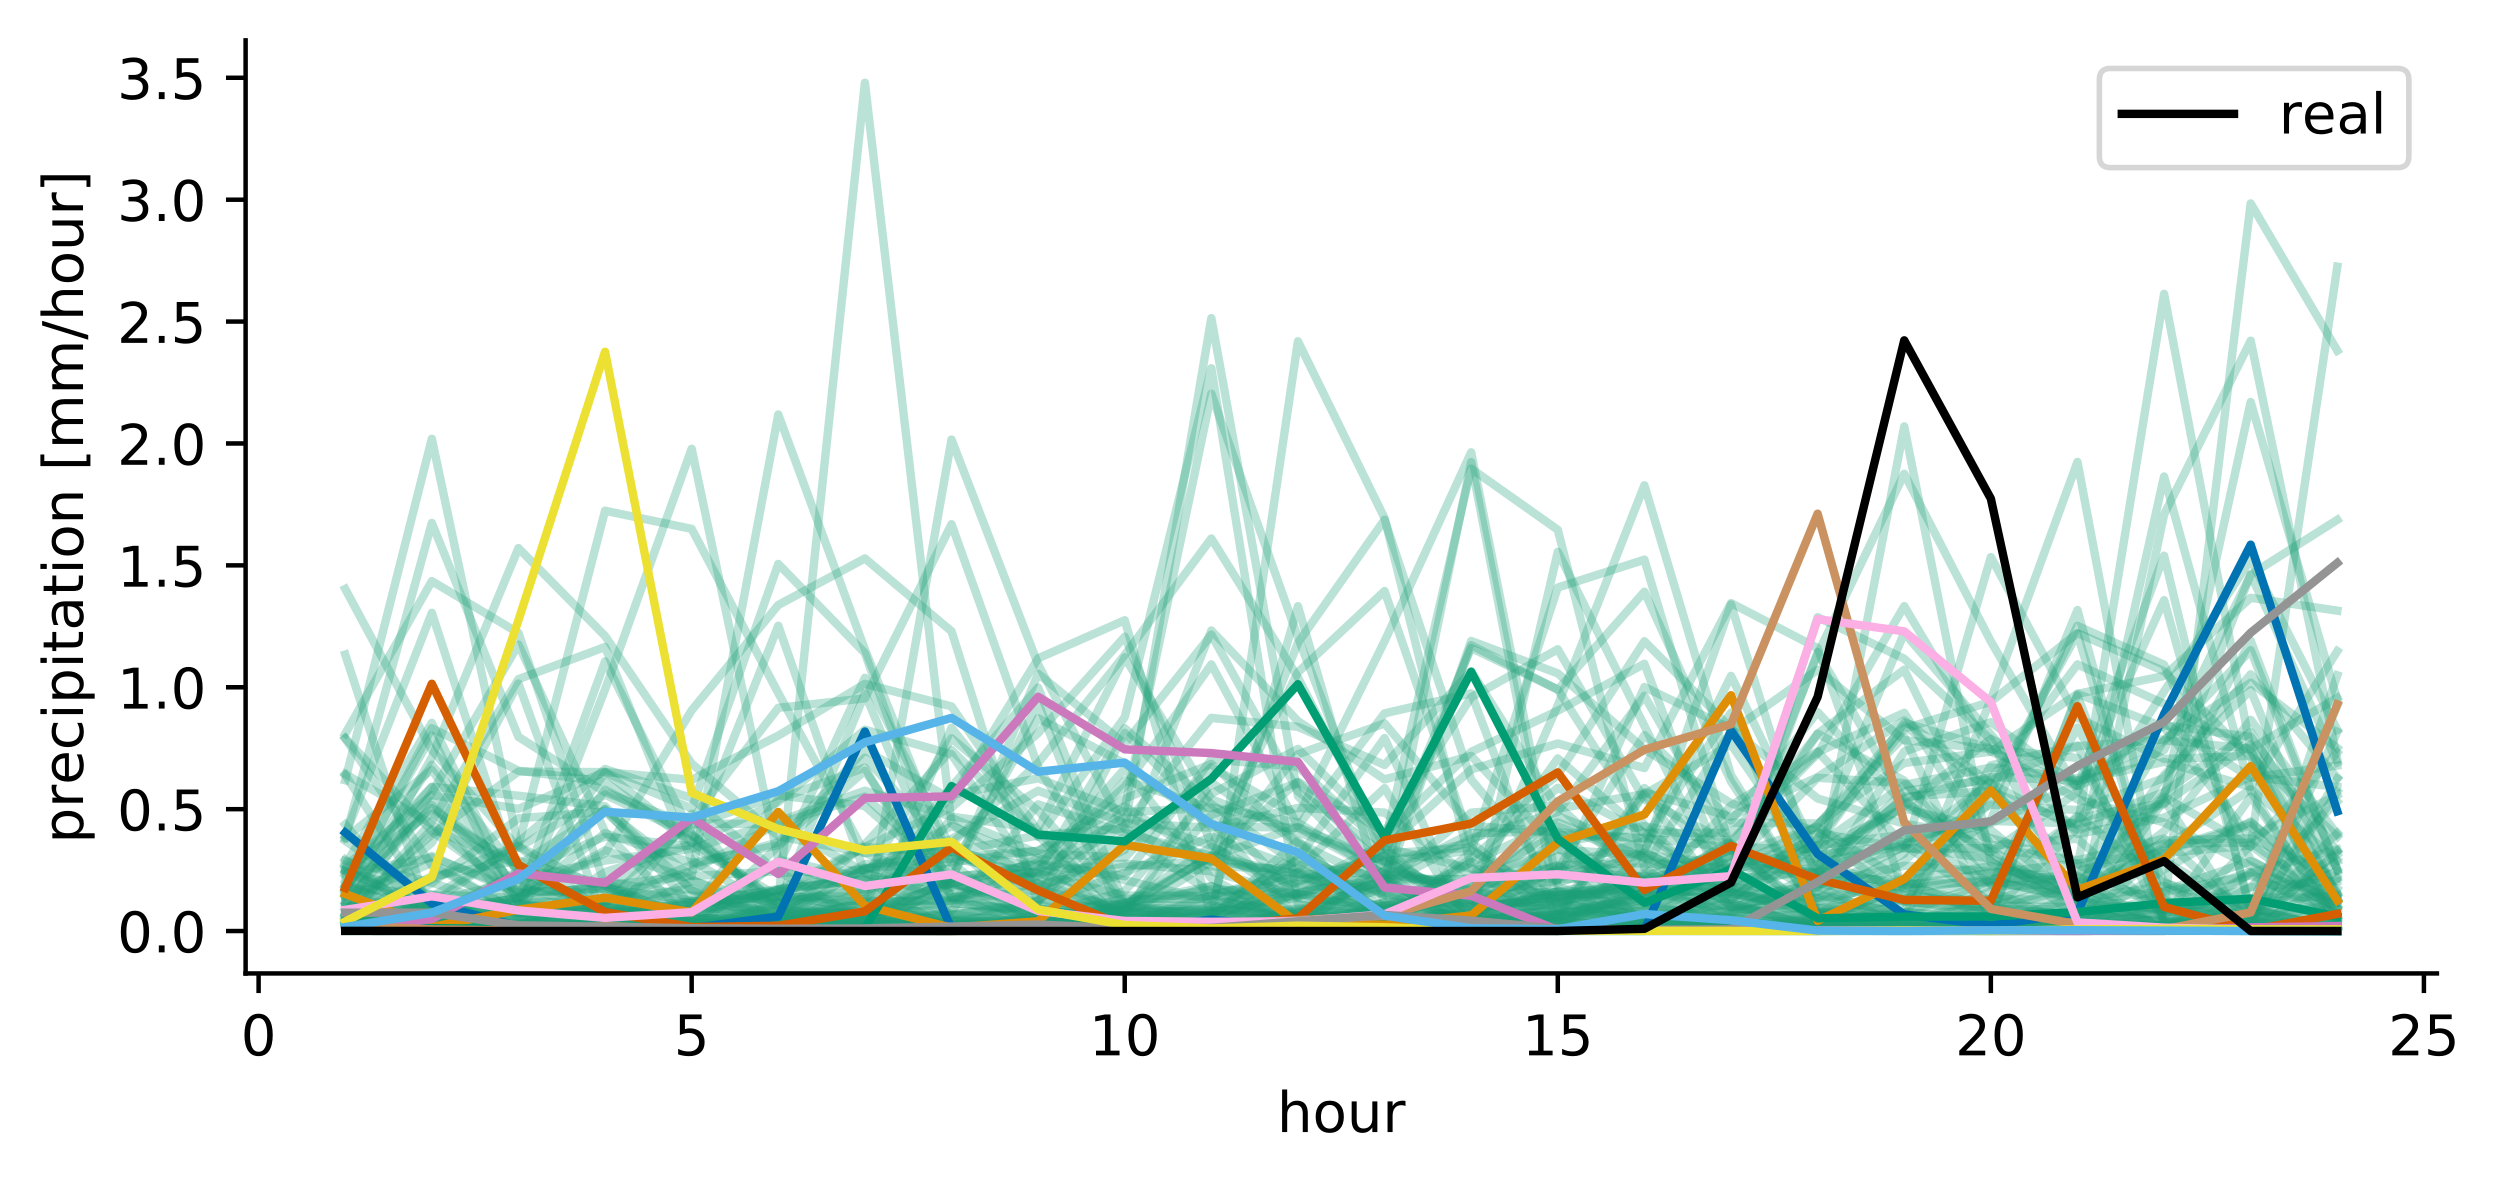 <?xml version="1.0" encoding="utf-8" standalone="no"?>
<!DOCTYPE svg PUBLIC "-//W3C//DTD SVG 1.1//EN"
  "http://www.w3.org/Graphics/SVG/1.1/DTD/svg11.dtd">
<!-- Created with matplotlib (https://matplotlib.org/) -->
<svg height="211.076pt" version="1.1" viewBox="0 0 445.628 211.076" width="445.628pt" xmlns="http://www.w3.org/2000/svg" xmlns:xlink="http://www.w3.org/1999/xlink">
 <defs>
  <style type="text/css">
*{stroke-linecap:butt;stroke-linejoin:round;}
  </style>
 </defs>
 <g id="figure_1">
  <g id="patch_1">
   <path d="M 0 211.076 
L 445.628 211.076 
L 445.628 0 
L 0 0 
z
" style="fill:#ffffff;"/>
  </g>
  <g id="axes_1">
   <g id="patch_2">
    <path d="M 43.781 173.52 
L 434.381 173.52 
L 434.381 7.2 
L 43.781 7.2 
z
" style="fill:#ffffff;"/>
   </g>
   <g id="matplotlib.axis_1">
    <g id="xtick_1">
     <g id="line2d_1">
      <defs>
       <path d="M 0 0 
L 0 3.5 
" id="mc4be9453cd" style="stroke:#000000;stroke-width:0.8;"/>
      </defs>
      <g>
       <use style="stroke:#000000;stroke-width:0.8;" x="46.097" xlink:href="#mc4be9453cd" y="173.52"/>
      </g>
     </g>
     <g id="text_1">
      <!-- 0 -->
      <defs>
       <path d="M 31.781 66.406 
Q 24.172 66.406 20.328 58.906 
Q 16.5 51.422 16.5 36.375 
Q 16.5 21.391 20.328 13.891 
Q 24.172 6.391 31.781 6.391 
Q 39.453 6.391 43.281 13.891 
Q 47.125 21.391 47.125 36.375 
Q 47.125 51.422 43.281 58.906 
Q 39.453 66.406 31.781 66.406 
z
M 31.781 74.219 
Q 44.047 74.219 50.516 64.516 
Q 56.984 54.828 56.984 36.375 
Q 56.984 17.969 50.516 8.266 
Q 44.047 -1.422 31.781 -1.422 
Q 19.531 -1.422 13.062 8.266 
Q 6.594 17.969 6.594 36.375 
Q 6.594 54.828 13.062 64.516 
Q 19.531 74.219 31.781 74.219 
z
" id="DejaVuSans-48"/>
      </defs>
      <g transform="translate(42.916 188.118)scale(0.1 -0.1)">
       <use xlink:href="#DejaVuSans-48"/>
      </g>
     </g>
    </g>
    <g id="xtick_2">
     <g id="line2d_2">
      <g>
       <use style="stroke:#000000;stroke-width:0.8;" x="123.291" xlink:href="#mc4be9453cd" y="173.52"/>
      </g>
     </g>
     <g id="text_2">
      <!-- 5 -->
      <defs>
       <path d="M 10.797 72.906 
L 49.516 72.906 
L 49.516 64.594 
L 19.828 64.594 
L 19.828 46.734 
Q 21.969 47.469 24.109 47.828 
Q 26.266 48.188 28.422 48.188 
Q 40.625 48.188 47.75 41.5 
Q 54.891 34.812 54.891 23.391 
Q 54.891 11.625 47.562 5.094 
Q 40.234 -1.422 26.906 -1.422 
Q 22.312 -1.422 17.547 -0.641 
Q 12.797 0.141 7.719 1.703 
L 7.719 11.625 
Q 12.109 9.234 16.797 8.062 
Q 21.484 6.891 26.703 6.891 
Q 35.156 6.891 40.078 11.328 
Q 45.016 15.766 45.016 23.391 
Q 45.016 31 40.078 35.438 
Q 35.156 39.891 26.703 39.891 
Q 22.75 39.891 18.812 39.016 
Q 14.891 38.141 10.797 36.281 
z
" id="DejaVuSans-53"/>
      </defs>
      <g transform="translate(120.109 188.118)scale(0.1 -0.1)">
       <use xlink:href="#DejaVuSans-53"/>
      </g>
     </g>
    </g>
    <g id="xtick_3">
     <g id="line2d_3">
      <g>
       <use style="stroke:#000000;stroke-width:0.8;" x="200.484" xlink:href="#mc4be9453cd" y="173.52"/>
      </g>
     </g>
     <g id="text_3">
      <!-- 10 -->
      <defs>
       <path d="M 12.406 8.297 
L 28.516 8.297 
L 28.516 63.922 
L 10.984 60.406 
L 10.984 69.391 
L 28.422 72.906 
L 38.281 72.906 
L 38.281 8.297 
L 54.391 8.297 
L 54.391 0 
L 12.406 0 
z
" id="DejaVuSans-49"/>
      </defs>
      <g transform="translate(194.122 188.118)scale(0.1 -0.1)">
       <use xlink:href="#DejaVuSans-49"/>
       <use x="63.623" xlink:href="#DejaVuSans-48"/>
      </g>
     </g>
    </g>
    <g id="xtick_4">
     <g id="line2d_4">
      <g>
       <use style="stroke:#000000;stroke-width:0.8;" x="277.678" xlink:href="#mc4be9453cd" y="173.52"/>
      </g>
     </g>
     <g id="text_4">
      <!-- 15 -->
      <g transform="translate(271.316 188.118)scale(0.1 -0.1)">
       <use xlink:href="#DejaVuSans-49"/>
       <use x="63.623" xlink:href="#DejaVuSans-53"/>
      </g>
     </g>
    </g>
    <g id="xtick_5">
     <g id="line2d_5">
      <g>
       <use style="stroke:#000000;stroke-width:0.8;" x="354.872" xlink:href="#mc4be9453cd" y="173.52"/>
      </g>
     </g>
     <g id="text_5">
      <!-- 20 -->
      <defs>
       <path d="M 19.188 8.297 
L 53.609 8.297 
L 53.609 0 
L 7.328 0 
L 7.328 8.297 
Q 12.938 14.109 22.625 23.891 
Q 32.328 33.688 34.812 36.531 
Q 39.547 41.844 41.422 45.531 
Q 43.312 49.219 43.312 52.781 
Q 43.312 58.594 39.234 62.25 
Q 35.156 65.922 28.609 65.922 
Q 23.969 65.922 18.812 64.312 
Q 13.672 62.703 7.812 59.422 
L 7.812 69.391 
Q 13.766 71.781 18.938 73 
Q 24.125 74.219 28.422 74.219 
Q 39.75 74.219 46.484 68.547 
Q 53.219 62.891 53.219 53.422 
Q 53.219 48.922 51.531 44.891 
Q 49.859 40.875 45.406 35.406 
Q 44.188 33.984 37.641 27.219 
Q 31.109 20.453 19.188 8.297 
z
" id="DejaVuSans-50"/>
      </defs>
      <g transform="translate(348.509 188.118)scale(0.1 -0.1)">
       <use xlink:href="#DejaVuSans-50"/>
       <use x="63.623" xlink:href="#DejaVuSans-48"/>
      </g>
     </g>
    </g>
    <g id="xtick_6">
     <g id="line2d_6">
      <g>
       <use style="stroke:#000000;stroke-width:0.8;" x="432.065" xlink:href="#mc4be9453cd" y="173.52"/>
      </g>
     </g>
     <g id="text_6">
      <!-- 25 -->
      <g transform="translate(425.703 188.118)scale(0.1 -0.1)">
       <use xlink:href="#DejaVuSans-50"/>
       <use x="63.623" xlink:href="#DejaVuSans-53"/>
      </g>
     </g>
    </g>
    <g id="text_7">
     <!-- hour -->
     <defs>
      <path d="M 54.891 33.016 
L 54.891 0 
L 45.906 0 
L 45.906 32.719 
Q 45.906 40.484 42.875 44.328 
Q 39.844 48.188 33.797 48.188 
Q 26.516 48.188 22.312 43.547 
Q 18.109 38.922 18.109 30.906 
L 18.109 0 
L 9.078 0 
L 9.078 75.984 
L 18.109 75.984 
L 18.109 46.188 
Q 21.344 51.125 25.703 53.562 
Q 30.078 56 35.797 56 
Q 45.219 56 50.047 50.172 
Q 54.891 44.344 54.891 33.016 
z
" id="DejaVuSans-104"/>
      <path d="M 30.609 48.391 
Q 23.391 48.391 19.188 42.75 
Q 14.984 37.109 14.984 27.297 
Q 14.984 17.484 19.156 11.844 
Q 23.344 6.203 30.609 6.203 
Q 37.797 6.203 41.984 11.859 
Q 46.188 17.531 46.188 27.297 
Q 46.188 37.016 41.984 42.703 
Q 37.797 48.391 30.609 48.391 
z
M 30.609 56 
Q 42.328 56 49.016 48.375 
Q 55.719 40.766 55.719 27.297 
Q 55.719 13.875 49.016 6.219 
Q 42.328 -1.422 30.609 -1.422 
Q 18.844 -1.422 12.172 6.219 
Q 5.516 13.875 5.516 27.297 
Q 5.516 40.766 12.172 48.375 
Q 18.844 56 30.609 56 
z
" id="DejaVuSans-111"/>
      <path d="M 8.5 21.578 
L 8.5 54.688 
L 17.484 54.688 
L 17.484 21.922 
Q 17.484 14.156 20.5 10.266 
Q 23.531 6.391 29.594 6.391 
Q 36.859 6.391 41.078 11.031 
Q 45.312 15.672 45.312 23.688 
L 45.312 54.688 
L 54.297 54.688 
L 54.297 0 
L 45.312 0 
L 45.312 8.406 
Q 42.047 3.422 37.719 1 
Q 33.406 -1.422 27.688 -1.422 
Q 18.266 -1.422 13.375 4.438 
Q 8.5 10.297 8.5 21.578 
z
M 31.109 56 
z
" id="DejaVuSans-117"/>
      <path d="M 41.109 46.297 
Q 39.594 47.172 37.812 47.578 
Q 36.031 48 33.891 48 
Q 26.266 48 22.188 43.047 
Q 18.109 38.094 18.109 28.812 
L 18.109 0 
L 9.078 0 
L 9.078 54.688 
L 18.109 54.688 
L 18.109 46.188 
Q 20.953 51.172 25.484 53.578 
Q 30.031 56 36.531 56 
Q 37.453 56 38.578 55.875 
Q 39.703 55.766 41.062 55.516 
z
" id="DejaVuSans-114"/>
     </defs>
     <g transform="translate(227.629 201.797)scale(0.1 -0.1)">
      <use xlink:href="#DejaVuSans-104"/>
      <use x="63.379" xlink:href="#DejaVuSans-111"/>
      <use x="124.561" xlink:href="#DejaVuSans-117"/>
      <use x="187.939" xlink:href="#DejaVuSans-114"/>
     </g>
    </g>
   </g>
   <g id="matplotlib.axis_2">
    <g id="ytick_1">
     <g id="line2d_7">
      <defs>
       <path d="M 0 0 
L -3.5 0 
" id="mb0d76e4229" style="stroke:#000000;stroke-width:0.8;"/>
      </defs>
      <g>
       <use style="stroke:#000000;stroke-width:0.8;" x="43.781" xlink:href="#mb0d76e4229" y="165.961"/>
      </g>
     </g>
     <g id="text_8">
      <!-- 0.0 -->
      <defs>
       <path d="M 10.688 12.406 
L 21 12.406 
L 21 0 
L 10.688 0 
z
" id="DejaVuSans-46"/>
      </defs>
      <g transform="translate(20.878 169.76)scale(0.1 -0.1)">
       <use xlink:href="#DejaVuSans-48"/>
       <use x="63.623" xlink:href="#DejaVuSans-46"/>
       <use x="95.41" xlink:href="#DejaVuSans-48"/>
      </g>
     </g>
    </g>
    <g id="ytick_2">
     <g id="line2d_8">
      <g>
       <use style="stroke:#000000;stroke-width:0.8;" x="43.781" xlink:href="#mb0d76e4229" y="144.233"/>
      </g>
     </g>
     <g id="text_9">
      <!-- 0.5 -->
      <g transform="translate(20.878 148.032)scale(0.1 -0.1)">
       <use xlink:href="#DejaVuSans-48"/>
       <use x="63.623" xlink:href="#DejaVuSans-46"/>
       <use x="95.41" xlink:href="#DejaVuSans-53"/>
      </g>
     </g>
    </g>
    <g id="ytick_3">
     <g id="line2d_9">
      <g>
       <use style="stroke:#000000;stroke-width:0.8;" x="43.781" xlink:href="#mb0d76e4229" y="122.505"/>
      </g>
     </g>
     <g id="text_10">
      <!-- 1.0 -->
      <g transform="translate(20.878 126.304)scale(0.1 -0.1)">
       <use xlink:href="#DejaVuSans-49"/>
       <use x="63.623" xlink:href="#DejaVuSans-46"/>
       <use x="95.41" xlink:href="#DejaVuSans-48"/>
      </g>
     </g>
    </g>
    <g id="ytick_4">
     <g id="line2d_10">
      <g>
       <use style="stroke:#000000;stroke-width:0.8;" x="43.781" xlink:href="#mb0d76e4229" y="100.777"/>
      </g>
     </g>
     <g id="text_11">
      <!-- 1.5 -->
      <g transform="translate(20.878 104.576)scale(0.1 -0.1)">
       <use xlink:href="#DejaVuSans-49"/>
       <use x="63.623" xlink:href="#DejaVuSans-46"/>
       <use x="95.41" xlink:href="#DejaVuSans-53"/>
      </g>
     </g>
    </g>
    <g id="ytick_5">
     <g id="line2d_11">
      <g>
       <use style="stroke:#000000;stroke-width:0.8;" x="43.781" xlink:href="#mb0d76e4229" y="79.049"/>
      </g>
     </g>
     <g id="text_12">
      <!-- 2.0 -->
      <g transform="translate(20.878 82.848)scale(0.1 -0.1)">
       <use xlink:href="#DejaVuSans-50"/>
       <use x="63.623" xlink:href="#DejaVuSans-46"/>
       <use x="95.41" xlink:href="#DejaVuSans-48"/>
      </g>
     </g>
    </g>
    <g id="ytick_6">
     <g id="line2d_12">
      <g>
       <use style="stroke:#000000;stroke-width:0.8;" x="43.781" xlink:href="#mb0d76e4229" y="57.321"/>
      </g>
     </g>
     <g id="text_13">
      <!-- 2.5 -->
      <g transform="translate(20.878 61.12)scale(0.1 -0.1)">
       <use xlink:href="#DejaVuSans-50"/>
       <use x="63.623" xlink:href="#DejaVuSans-46"/>
       <use x="95.41" xlink:href="#DejaVuSans-53"/>
      </g>
     </g>
    </g>
    <g id="ytick_7">
     <g id="line2d_13">
      <g>
       <use style="stroke:#000000;stroke-width:0.8;" x="43.781" xlink:href="#mb0d76e4229" y="35.593"/>
      </g>
     </g>
     <g id="text_14">
      <!-- 3.0 -->
      <defs>
       <path d="M 40.578 39.312 
Q 47.656 37.797 51.625 33 
Q 55.609 28.219 55.609 21.188 
Q 55.609 10.406 48.188 4.484 
Q 40.766 -1.422 27.094 -1.422 
Q 22.516 -1.422 17.656 -0.516 
Q 12.797 0.391 7.625 2.203 
L 7.625 11.719 
Q 11.719 9.328 16.594 8.109 
Q 21.484 6.891 26.812 6.891 
Q 36.078 6.891 40.938 10.547 
Q 45.797 14.203 45.797 21.188 
Q 45.797 27.641 41.281 31.266 
Q 36.766 34.906 28.719 34.906 
L 20.219 34.906 
L 20.219 43.016 
L 29.109 43.016 
Q 36.375 43.016 40.234 45.922 
Q 44.094 48.828 44.094 54.297 
Q 44.094 59.906 40.109 62.906 
Q 36.141 65.922 28.719 65.922 
Q 24.656 65.922 20.016 65.031 
Q 15.375 64.156 9.812 62.312 
L 9.812 71.094 
Q 15.438 72.656 20.344 73.438 
Q 25.25 74.219 29.594 74.219 
Q 40.828 74.219 47.359 69.109 
Q 53.906 64.016 53.906 55.328 
Q 53.906 49.266 50.438 45.094 
Q 46.969 40.922 40.578 39.312 
z
" id="DejaVuSans-51"/>
      </defs>
      <g transform="translate(20.878 39.392)scale(0.1 -0.1)">
       <use xlink:href="#DejaVuSans-51"/>
       <use x="63.623" xlink:href="#DejaVuSans-46"/>
       <use x="95.41" xlink:href="#DejaVuSans-48"/>
      </g>
     </g>
    </g>
    <g id="ytick_8">
     <g id="line2d_14">
      <g>
       <use style="stroke:#000000;stroke-width:0.8;" x="43.781" xlink:href="#mb0d76e4229" y="13.865"/>
      </g>
     </g>
     <g id="text_15">
      <!-- 3.5 -->
      <g transform="translate(20.878 17.664)scale(0.1 -0.1)">
       <use xlink:href="#DejaVuSans-51"/>
       <use x="63.623" xlink:href="#DejaVuSans-46"/>
       <use x="95.41" xlink:href="#DejaVuSans-53"/>
      </g>
     </g>
    </g>
    <g id="text_16">
     <!-- precipitation [mm/hour] -->
     <defs>
      <path d="M 18.109 8.203 
L 18.109 -20.797 
L 9.078 -20.797 
L 9.078 54.688 
L 18.109 54.688 
L 18.109 46.391 
Q 20.953 51.266 25.266 53.625 
Q 29.594 56 35.594 56 
Q 45.562 56 51.781 48.094 
Q 58.016 40.188 58.016 27.297 
Q 58.016 14.406 51.781 6.484 
Q 45.562 -1.422 35.594 -1.422 
Q 29.594 -1.422 25.266 0.953 
Q 20.953 3.328 18.109 8.203 
z
M 48.688 27.297 
Q 48.688 37.203 44.609 42.844 
Q 40.531 48.484 33.406 48.484 
Q 26.266 48.484 22.188 42.844 
Q 18.109 37.203 18.109 27.297 
Q 18.109 17.391 22.188 11.75 
Q 26.266 6.109 33.406 6.109 
Q 40.531 6.109 44.609 11.75 
Q 48.688 17.391 48.688 27.297 
z
" id="DejaVuSans-112"/>
      <path d="M 56.203 29.594 
L 56.203 25.203 
L 14.891 25.203 
Q 15.484 15.922 20.484 11.062 
Q 25.484 6.203 34.422 6.203 
Q 39.594 6.203 44.453 7.469 
Q 49.312 8.734 54.109 11.281 
L 54.109 2.781 
Q 49.266 0.734 44.188 -0.344 
Q 39.109 -1.422 33.891 -1.422 
Q 20.797 -1.422 13.156 6.188 
Q 5.516 13.812 5.516 26.812 
Q 5.516 40.234 12.766 48.109 
Q 20.016 56 32.328 56 
Q 43.359 56 49.781 48.891 
Q 56.203 41.797 56.203 29.594 
z
M 47.219 32.234 
Q 47.125 39.594 43.094 43.984 
Q 39.062 48.391 32.422 48.391 
Q 24.906 48.391 20.391 44.141 
Q 15.875 39.891 15.188 32.172 
z
" id="DejaVuSans-101"/>
      <path d="M 48.781 52.594 
L 48.781 44.188 
Q 44.969 46.297 41.141 47.344 
Q 37.312 48.391 33.406 48.391 
Q 24.656 48.391 19.812 42.844 
Q 14.984 37.312 14.984 27.297 
Q 14.984 17.281 19.812 11.734 
Q 24.656 6.203 33.406 6.203 
Q 37.312 6.203 41.141 7.25 
Q 44.969 8.297 48.781 10.406 
L 48.781 2.094 
Q 45.016 0.344 40.984 -0.531 
Q 36.969 -1.422 32.422 -1.422 
Q 20.062 -1.422 12.781 6.344 
Q 5.516 14.109 5.516 27.297 
Q 5.516 40.672 12.859 48.328 
Q 20.219 56 33.016 56 
Q 37.156 56 41.109 55.141 
Q 45.062 54.297 48.781 52.594 
z
" id="DejaVuSans-99"/>
      <path d="M 9.422 54.688 
L 18.406 54.688 
L 18.406 0 
L 9.422 0 
z
M 9.422 75.984 
L 18.406 75.984 
L 18.406 64.594 
L 9.422 64.594 
z
" id="DejaVuSans-105"/>
      <path d="M 18.312 70.219 
L 18.312 54.688 
L 36.812 54.688 
L 36.812 47.703 
L 18.312 47.703 
L 18.312 18.016 
Q 18.312 11.328 20.141 9.422 
Q 21.969 7.516 27.594 7.516 
L 36.812 7.516 
L 36.812 0 
L 27.594 0 
Q 17.188 0 13.234 3.875 
Q 9.281 7.766 9.281 18.016 
L 9.281 47.703 
L 2.688 47.703 
L 2.688 54.688 
L 9.281 54.688 
L 9.281 70.219 
z
" id="DejaVuSans-116"/>
      <path d="M 34.281 27.484 
Q 23.391 27.484 19.188 25 
Q 14.984 22.516 14.984 16.5 
Q 14.984 11.719 18.141 8.906 
Q 21.297 6.109 26.703 6.109 
Q 34.188 6.109 38.703 11.406 
Q 43.219 16.703 43.219 25.484 
L 43.219 27.484 
z
M 52.203 31.203 
L 52.203 0 
L 43.219 0 
L 43.219 8.297 
Q 40.141 3.328 35.547 0.953 
Q 30.953 -1.422 24.312 -1.422 
Q 15.922 -1.422 10.953 3.297 
Q 6 8.016 6 15.922 
Q 6 25.141 12.172 29.828 
Q 18.359 34.516 30.609 34.516 
L 43.219 34.516 
L 43.219 35.406 
Q 43.219 41.609 39.141 45 
Q 35.062 48.391 27.688 48.391 
Q 23 48.391 18.547 47.266 
Q 14.109 46.141 10.016 43.891 
L 10.016 52.203 
Q 14.938 54.109 19.578 55.047 
Q 24.219 56 28.609 56 
Q 40.484 56 46.344 49.844 
Q 52.203 43.703 52.203 31.203 
z
" id="DejaVuSans-97"/>
      <path d="M 54.891 33.016 
L 54.891 0 
L 45.906 0 
L 45.906 32.719 
Q 45.906 40.484 42.875 44.328 
Q 39.844 48.188 33.797 48.188 
Q 26.516 48.188 22.312 43.547 
Q 18.109 38.922 18.109 30.906 
L 18.109 0 
L 9.078 0 
L 9.078 54.688 
L 18.109 54.688 
L 18.109 46.188 
Q 21.344 51.125 25.703 53.562 
Q 30.078 56 35.797 56 
Q 45.219 56 50.047 50.172 
Q 54.891 44.344 54.891 33.016 
z
" id="DejaVuSans-110"/>
      <path id="DejaVuSans-32"/>
      <path d="M 8.594 75.984 
L 29.297 75.984 
L 29.297 69 
L 17.578 69 
L 17.578 -6.203 
L 29.297 -6.203 
L 29.297 -13.188 
L 8.594 -13.188 
z
" id="DejaVuSans-91"/>
      <path d="M 52 44.188 
Q 55.375 50.25 60.062 53.125 
Q 64.75 56 71.094 56 
Q 79.641 56 84.281 50.016 
Q 88.922 44.047 88.922 33.016 
L 88.922 0 
L 79.891 0 
L 79.891 32.719 
Q 79.891 40.578 77.094 44.375 
Q 74.312 48.188 68.609 48.188 
Q 61.625 48.188 57.562 43.547 
Q 53.516 38.922 53.516 30.906 
L 53.516 0 
L 44.484 0 
L 44.484 32.719 
Q 44.484 40.625 41.703 44.406 
Q 38.922 48.188 33.109 48.188 
Q 26.219 48.188 22.156 43.531 
Q 18.109 38.875 18.109 30.906 
L 18.109 0 
L 9.078 0 
L 9.078 54.688 
L 18.109 54.688 
L 18.109 46.188 
Q 21.188 51.219 25.484 53.609 
Q 29.781 56 35.688 56 
Q 41.656 56 45.828 52.969 
Q 50 49.953 52 44.188 
z
" id="DejaVuSans-109"/>
      <path d="M 25.391 72.906 
L 33.688 72.906 
L 8.297 -9.281 
L 0 -9.281 
z
" id="DejaVuSans-47"/>
      <path d="M 30.422 75.984 
L 30.422 -13.188 
L 9.719 -13.188 
L 9.719 -6.203 
L 21.391 -6.203 
L 21.391 69 
L 9.719 69 
L 9.719 75.984 
z
" id="DejaVuSans-93"/>
     </defs>
     <g transform="translate(14.798 150.336)rotate(-90)scale(0.1 -0.1)">
      <use xlink:href="#DejaVuSans-112"/>
      <use x="63.477" xlink:href="#DejaVuSans-114"/>
      <use x="104.559" xlink:href="#DejaVuSans-101"/>
      <use x="166.082" xlink:href="#DejaVuSans-99"/>
      <use x="221.062" xlink:href="#DejaVuSans-105"/>
      <use x="248.846" xlink:href="#DejaVuSans-112"/>
      <use x="312.322" xlink:href="#DejaVuSans-105"/>
      <use x="340.105" xlink:href="#DejaVuSans-116"/>
      <use x="379.314" xlink:href="#DejaVuSans-97"/>
      <use x="440.594" xlink:href="#DejaVuSans-116"/>
      <use x="479.803" xlink:href="#DejaVuSans-105"/>
      <use x="507.586" xlink:href="#DejaVuSans-111"/>
      <use x="568.768" xlink:href="#DejaVuSans-110"/>
      <use x="632.146" xlink:href="#DejaVuSans-32"/>
      <use x="663.934" xlink:href="#DejaVuSans-91"/>
      <use x="702.947" xlink:href="#DejaVuSans-109"/>
      <use x="800.359" xlink:href="#DejaVuSans-109"/>
      <use x="897.771" xlink:href="#DejaVuSans-47"/>
      <use x="931.463" xlink:href="#DejaVuSans-104"/>
      <use x="994.842" xlink:href="#DejaVuSans-111"/>
      <use x="1056.023" xlink:href="#DejaVuSans-117"/>
      <use x="1119.402" xlink:href="#DejaVuSans-114"/>
      <use x="1160.516" xlink:href="#DejaVuSans-93"/>
     </g>
    </g>
   </g>
   <g id="line2d_15">
    <path clip-path="url(#p1fb46724b2)" d="M 61.536 158.297 
L 76.975 162.223 
L 92.413 160.112 
L 107.852 148.512 
L 123.291 153.821 
L 138.729 150.656 
L 154.168 135.068 
L 169.607 151.862 
L 185.046 154.545 
L 200.484 137.015 
L 215.923 156.57 
L 231.362 165 
L 246.801 165.344 
L 262.239 162.542 
L 277.678 158.923 
L 293.117 164.642 
L 308.556 165.51 
L 323.994 165.673 
L 339.433 163.434 
L 354.872 136.422 
L 370.31 132.889 
L 385.749 164.965 
L 401.188 165.454 
L 416.627 151.714 
" style="fill:none;stroke:#1b9e77;stroke-linecap:square;stroke-opacity:0.3;stroke-width:1.5;"/>
   </g>
   <g id="line2d_16">
    <path clip-path="url(#p1fb46724b2)" d="M 61.536 165.341 
L 76.975 163.718 
L 92.413 165.533 
L 107.852 165.812 
L 123.291 165.813 
L 138.729 163.156 
L 154.168 154.963 
L 169.607 149.542 
L 185.046 140.948 
L 200.484 146.743 
L 215.923 147.547 
L 231.362 144.003 
L 246.801 144.844 
L 262.239 156.307 
L 277.678 148.828 
L 293.117 149.438 
L 308.556 127.033 
L 323.994 162.513 
L 339.433 162.53 
L 354.872 164.141 
L 370.31 165.406 
L 385.749 165.059 
L 401.188 163.491 
L 416.627 148.487 
" style="fill:none;stroke:#1b9e77;stroke-linecap:square;stroke-opacity:0.3;stroke-width:1.5;"/>
   </g>
   <g id="line2d_17">
    <path clip-path="url(#p1fb46724b2)" d="M 61.536 157.559 
L 76.975 164.013 
L 92.413 163.653 
L 107.852 161.804 
L 123.291 162.463 
L 138.729 158.702 
L 154.168 150.934 
L 169.607 143.954 
L 185.046 130.678 
L 200.484 113.498 
L 215.923 150.529 
L 231.362 161.234 
L 246.801 161.613 
L 262.239 153.71 
L 277.678 146.591 
L 293.117 152.821 
L 308.556 158.413 
L 323.994 164.02 
L 339.433 162.74 
L 354.872 156.985 
L 370.31 160.086 
L 385.749 165.31 
L 401.188 165.738 
L 416.627 164.148 
" style="fill:none;stroke:#1b9e77;stroke-linecap:square;stroke-opacity:0.3;stroke-width:1.5;"/>
   </g>
   <g id="line2d_18">
    <path clip-path="url(#p1fb46724b2)" d="M 61.536 165.522 
L 76.975 165.496 
L 92.413 165.742 
L 107.852 165.24 
L 123.291 145.044 
L 138.729 165.846 
L 154.168 165.314 
L 169.607 152.829 
L 185.046 151.661 
L 200.484 142.351 
L 215.923 136.169 
L 231.362 150.233 
L 246.801 157.679 
L 262.239 82.382 
L 277.678 162.342 
L 293.117 163.562 
L 308.556 164.264 
L 323.994 164.123 
L 339.433 164.892 
L 354.872 165.44 
L 370.31 165.314 
L 385.749 163.717 
L 401.188 142.011 
L 416.627 164.022 
" style="fill:none;stroke:#1b9e77;stroke-linecap:square;stroke-opacity:0.3;stroke-width:1.5;"/>
   </g>
   <g id="line2d_19">
    <path clip-path="url(#p1fb46724b2)" d="M 61.536 165.35 
L 76.975 165.226 
L 92.413 165.505 
L 107.852 165.387 
L 123.291 165.373 
L 138.729 165.775 
L 154.168 165.128 
L 169.607 145.801 
L 185.046 152.137 
L 200.484 152.894 
L 215.923 136.721 
L 231.362 145.522 
L 246.801 114.3 
L 262.239 80.631 
L 277.678 158.09 
L 293.117 162.753 
L 308.556 164.758 
L 323.994 165.422 
L 339.433 165.731 
L 354.872 165.627 
L 370.31 165.611 
L 385.749 165.712 
L 401.188 165.795 
L 416.627 165.946 
" style="fill:none;stroke:#1b9e77;stroke-linecap:square;stroke-opacity:0.3;stroke-width:1.5;"/>
   </g>
   <g id="line2d_20">
    <path clip-path="url(#p1fb46724b2)" d="M 61.536 164.527 
L 76.975 165.433 
L 92.413 165.74 
L 107.852 165.661 
L 123.291 165.728 
L 138.729 165.889 
L 154.168 165.925 
L 169.607 165.953 
L 185.046 165.014 
L 200.484 161.988 
L 215.923 162.723 
L 231.362 159.985 
L 246.801 152.201 
L 262.239 115.515 
L 277.678 122.935 
L 293.117 105.479 
L 308.556 139.327 
L 323.994 162.797 
L 339.433 165.431 
L 354.872 165.623 
L 370.31 165.437 
L 385.749 154.973 
L 401.188 146.421 
L 416.627 160.491 
" style="fill:none;stroke:#1b9e77;stroke-linecap:square;stroke-opacity:0.3;stroke-width:1.5;"/>
   </g>
   <g id="line2d_21">
    <path clip-path="url(#p1fb46724b2)" d="M 61.536 161.623 
L 76.975 159.859 
L 92.413 150.844 
L 107.852 162.791 
L 123.291 165.733 
L 138.729 165.862 
L 154.168 165.882 
L 169.607 165.843 
L 185.046 162.98 
L 200.484 162.6 
L 215.923 164.748 
L 231.362 165.288 
L 246.801 163.783 
L 262.239 152.995 
L 277.678 140.413 
L 293.117 148.48 
L 308.556 148.458 
L 323.994 134.087 
L 339.433 127.056 
L 354.872 151.376 
L 370.31 161.178 
L 385.749 161.925 
L 401.188 161.64 
L 416.627 125.751 
" style="fill:none;stroke:#1b9e77;stroke-linecap:square;stroke-opacity:0.3;stroke-width:1.5;"/>
   </g>
   <g id="line2d_22">
    <path clip-path="url(#p1fb46724b2)" d="M 61.536 165.624 
L 76.975 165.515 
L 92.413 165.593 
L 107.852 165.35 
L 123.291 165.223 
L 138.729 165.796 
L 154.168 165.823 
L 169.607 129.736 
L 185.046 149.187 
L 200.484 127.829 
L 215.923 65.645 
L 231.362 161.223 
L 246.801 163.995 
L 262.239 153.625 
L 277.678 160.793 
L 293.117 164.564 
L 308.556 165.16 
L 323.994 165.193 
L 339.433 165.279 
L 354.872 165.252 
L 370.31 165.363 
L 385.749 165.733 
L 401.188 164.903 
L 416.627 138.79 
" style="fill:none;stroke:#1b9e77;stroke-linecap:square;stroke-opacity:0.3;stroke-width:1.5;"/>
   </g>
   <g id="line2d_23">
    <path clip-path="url(#p1fb46724b2)" d="M 61.536 149.878 
L 76.975 160.638 
L 92.413 165.175 
L 107.852 165.513 
L 123.291 165.479 
L 138.729 160.479 
L 154.168 14.76 
L 169.607 146.772 
L 185.046 157.693 
L 200.484 154.453 
L 215.923 153.374 
L 231.362 155.702 
L 246.801 164.112 
L 262.239 165.256 
L 277.678 165.673 
L 293.117 165.607 
L 308.556 165.751 
L 323.994 165.846 
L 339.433 165.888 
L 354.872 165.922 
L 370.31 165.932 
L 385.749 165.95 
L 401.188 161.991 
L 416.627 163.354 
" style="fill:none;stroke:#1b9e77;stroke-linecap:square;stroke-opacity:0.3;stroke-width:1.5;"/>
   </g>
   <g id="line2d_24">
    <path clip-path="url(#p1fb46724b2)" d="M 61.536 165.837 
L 76.975 165.89 
L 92.413 164.854 
L 107.852 162.344 
L 123.291 162.549 
L 138.729 163.117 
L 154.168 162.319 
L 169.607 157.477 
L 185.046 162.117 
L 200.484 161.016 
L 215.923 158.525 
L 231.362 159.196 
L 246.801 162.343 
L 262.239 158.996 
L 277.678 147.305 
L 293.117 152.99 
L 308.556 161.287 
L 323.994 150.672 
L 339.433 148.766 
L 354.872 157.418 
L 370.31 156.384 
L 385.749 131.959 
L 401.188 133.462 
L 416.627 124.371 
" style="fill:none;stroke:#1b9e77;stroke-linecap:square;stroke-opacity:0.3;stroke-width:1.5;"/>
   </g>
   <g id="line2d_25">
    <path clip-path="url(#p1fb46724b2)" d="M 61.536 160.995 
L 76.975 143.518 
L 92.413 157.885 
L 107.852 162.606 
L 123.291 162.267 
L 138.729 159.874 
L 154.168 161.765 
L 169.607 164.263 
L 185.046 164.27 
L 200.484 165.453 
L 215.923 165.444 
L 231.362 60.841 
L 246.801 92.366 
L 262.239 154.648 
L 277.678 165.898 
L 293.117 165.925 
L 308.556 165.91 
L 323.994 165.817 
L 339.433 165.733 
L 354.872 165.724 
L 370.31 165.73 
L 385.749 165.656 
L 401.188 164.63 
L 416.627 163.979 
" style="fill:none;stroke:#1b9e77;stroke-linecap:square;stroke-opacity:0.3;stroke-width:1.5;"/>
   </g>
   <g id="line2d_26">
    <path clip-path="url(#p1fb46724b2)" d="M 61.536 153.227 
L 76.975 164.77 
L 92.413 165.221 
L 107.852 155.448 
L 123.291 150.453 
L 138.729 111.543 
L 154.168 155.74 
L 169.607 159.972 
L 185.046 157.51 
L 200.484 139.114 
L 215.923 144.051 
L 231.362 160.062 
L 246.801 161.487 
L 262.239 159.372 
L 277.678 159.008 
L 293.117 158.381 
L 308.556 159.184 
L 323.994 161.788 
L 339.433 163.453 
L 354.872 164.054 
L 370.31 163.455 
L 385.749 162.883 
L 401.188 158.147 
L 416.627 142.872 
" style="fill:none;stroke:#1b9e77;stroke-linecap:square;stroke-opacity:0.3;stroke-width:1.5;"/>
   </g>
   <g id="line2d_27">
    <path clip-path="url(#p1fb46724b2)" d="M 61.536 159 
L 76.975 129.817 
L 92.413 137.372 
L 107.852 139.369 
L 123.291 150.246 
L 138.729 142.946 
L 154.168 130.071 
L 169.607 134.461 
L 185.046 157.602 
L 200.484 163.339 
L 215.923 164.816 
L 231.362 164.416 
L 246.801 164.624 
L 262.239 165.01 
L 277.678 165.402 
L 293.117 165.425 
L 308.556 165.306 
L 323.994 164.749 
L 339.433 164.699 
L 354.872 165.353 
L 370.31 165.297 
L 385.749 164.908 
L 401.188 155.547 
L 416.627 151.419 
" style="fill:none;stroke:#1b9e77;stroke-linecap:square;stroke-opacity:0.3;stroke-width:1.5;"/>
   </g>
   <g id="line2d_28">
    <path clip-path="url(#p1fb46724b2)" d="M 61.536 164.27 
L 76.975 146.434 
L 92.413 121.057 
L 107.852 115.328 
L 123.291 153.388 
L 138.729 162.364 
L 154.168 162.85 
L 169.607 157.222 
L 185.046 161.928 
L 200.484 164.525 
L 215.923 165.358 
L 231.362 165.418 
L 246.801 165.169 
L 262.239 163.406 
L 277.678 160.986 
L 293.117 163.229 
L 308.556 164.043 
L 323.994 165.617 
L 339.433 160.832 
L 354.872 140.937 
L 370.31 112.974 
L 385.749 164.487 
L 401.188 165.598 
L 416.627 163.776 
" style="fill:none;stroke:#1b9e77;stroke-linecap:square;stroke-opacity:0.3;stroke-width:1.5;"/>
   </g>
   <g id="line2d_29">
    <path clip-path="url(#p1fb46724b2)" d="M 61.536 165.02 
L 76.975 162.899 
L 92.413 160.015 
L 107.852 152.06 
L 123.291 126.612 
L 138.729 107.838 
L 154.168 99.539 
L 169.607 112.529 
L 185.046 161.165 
L 200.484 165.166 
L 215.923 165.687 
L 231.362 164.124 
L 246.801 164.667 
L 262.239 164.515 
L 277.678 165.926 
L 293.117 165.936 
L 308.556 165.937 
L 323.994 165.936 
L 339.433 165.929 
L 354.872 165.93 
L 370.31 165.931 
L 385.749 165.935 
L 401.188 165.943 
L 416.627 165.958 
" style="fill:none;stroke:#1b9e77;stroke-linecap:square;stroke-opacity:0.3;stroke-width:1.5;"/>
   </g>
   <g id="line2d_30">
    <path clip-path="url(#p1fb46724b2)" d="M 61.536 165.58 
L 76.975 165.47 
L 92.413 165.541 
L 107.852 165.871 
L 123.291 165.637 
L 138.729 160.945 
L 154.168 158.231 
L 169.607 154.802 
L 185.046 128.016 
L 200.484 136.093 
L 215.923 147.304 
L 231.362 147.544 
L 246.801 155.842 
L 262.239 164.8 
L 277.678 164.638 
L 293.117 158.278 
L 308.556 162.859 
L 323.994 155.457 
L 339.433 151.098 
L 354.872 153.018 
L 370.31 159.128 
L 385.749 151.056 
L 401.188 140.694 
L 416.627 153.294 
" style="fill:none;stroke:#1b9e77;stroke-linecap:square;stroke-opacity:0.3;stroke-width:1.5;"/>
   </g>
   <g id="line2d_31">
    <path clip-path="url(#p1fb46724b2)" d="M 61.536 159.711 
L 76.975 142.727 
L 92.413 163.912 
L 107.852 165.199 
L 123.291 165.555 
L 138.729 165.152 
L 154.168 164.131 
L 169.607 165.325 
L 185.046 165.595 
L 200.484 165.634 
L 215.923 165.458 
L 231.362 165.201 
L 246.801 161.771 
L 262.239 164.111 
L 277.678 158.797 
L 293.117 162.172 
L 308.556 162.398 
L 323.994 160.703 
L 339.433 156.908 
L 354.872 154.364 
L 370.31 157.834 
L 385.749 142.108 
L 401.188 71.664 
L 416.627 124.766 
" style="fill:none;stroke:#1b9e77;stroke-linecap:square;stroke-opacity:0.3;stroke-width:1.5;"/>
   </g>
   <g id="line2d_32">
    <path clip-path="url(#p1fb46724b2)" d="M 61.536 164.288 
L 76.975 161.841 
L 92.413 162.585 
L 107.852 122.898 
L 123.291 80.002 
L 138.729 153.231 
L 154.168 156.523 
L 169.607 131.611 
L 185.046 144.529 
L 200.484 161.268 
L 215.923 164.864 
L 231.362 164.638 
L 246.801 164.185 
L 262.239 163.248 
L 277.678 164.291 
L 293.117 165.336 
L 308.556 165.615 
L 323.994 165.526 
L 339.433 165.249 
L 354.872 164.689 
L 370.31 164.129 
L 385.749 165.097 
L 401.188 163.266 
L 416.627 152.288 
" style="fill:none;stroke:#1b9e77;stroke-linecap:square;stroke-opacity:0.3;stroke-width:1.5;"/>
   </g>
   <g id="line2d_33">
    <path clip-path="url(#p1fb46724b2)" d="M 61.536 165.782 
L 76.975 162.992 
L 92.413 159.992 
L 107.852 144.197 
L 123.291 161.545 
L 138.729 158.991 
L 154.168 154.671 
L 169.607 156.81 
L 185.046 120.098 
L 200.484 132.573 
L 215.923 113.129 
L 231.362 141.087 
L 246.801 152.159 
L 262.239 151.08 
L 277.678 164.605 
L 293.117 165.456 
L 308.556 165.708 
L 323.994 165.778 
L 339.433 165.83 
L 354.872 165.92 
L 370.31 165.938 
L 385.749 165.905 
L 401.188 165.441 
L 416.627 165.508 
" style="fill:none;stroke:#1b9e77;stroke-linecap:square;stroke-opacity:0.3;stroke-width:1.5;"/>
   </g>
   <g id="line2d_34">
    <path clip-path="url(#p1fb46724b2)" d="M 61.536 165.792 
L 76.975 165.495 
L 92.413 165.632 
L 107.852 165.551 
L 123.291 161.915 
L 138.729 162.421 
L 154.168 160.188 
L 169.607 163.854 
L 185.046 164.887 
L 200.484 162.074 
L 215.923 152.446 
L 231.362 157.594 
L 246.801 159.466 
L 262.239 160.402 
L 277.678 152.615 
L 293.117 156.5 
L 308.556 154.018 
L 323.994 130.776 
L 339.433 139.148 
L 354.872 157.754 
L 370.31 129.701 
L 385.749 157.112 
L 401.188 165.472 
L 416.627 120.382 
" style="fill:none;stroke:#1b9e77;stroke-linecap:square;stroke-opacity:0.3;stroke-width:1.5;"/>
   </g>
   <g id="line2d_35">
    <path clip-path="url(#p1fb46724b2)" d="M 61.536 162.955 
L 76.975 134.983 
L 92.413 97.705 
L 107.852 113.364 
L 123.291 136.112 
L 138.729 149.062 
L 154.168 152.037 
L 169.607 150.65 
L 185.046 163.55 
L 200.484 165.52 
L 215.923 165.768 
L 231.362 165.688 
L 246.801 165.742 
L 262.239 165.814 
L 277.678 165.867 
L 293.117 165.88 
L 308.556 165.889 
L 323.994 165.881 
L 339.433 165.881 
L 354.872 165.929 
L 370.31 165.929 
L 385.749 165.807 
L 401.188 158.128 
L 416.627 157.054 
" style="fill:none;stroke:#1b9e77;stroke-linecap:square;stroke-opacity:0.3;stroke-width:1.5;"/>
   </g>
   <g id="line2d_36">
    <path clip-path="url(#p1fb46724b2)" d="M 61.536 158.224 
L 76.975 159.476 
L 92.413 163.415 
L 107.852 162.34 
L 123.291 160.63 
L 138.729 158.677 
L 154.168 162.91 
L 169.607 165.229 
L 185.046 165.583 
L 200.484 165.819 
L 215.923 165.725 
L 231.362 153.049 
L 246.801 131.555 
L 262.239 165.94 
L 277.678 165.959 
L 293.117 161.494 
L 308.556 152.531 
L 323.994 155.935 
L 339.433 141.996 
L 354.872 141.01 
L 370.31 147.129 
L 385.749 141.171 
L 401.188 130.513 
L 416.627 154.886 
" style="fill:none;stroke:#1b9e77;stroke-linecap:square;stroke-opacity:0.3;stroke-width:1.5;"/>
   </g>
   <g id="line2d_37">
    <path clip-path="url(#p1fb46724b2)" d="M 61.536 154.386 
L 76.975 141.726 
L 92.413 144.178 
L 107.852 137.547 
L 123.291 150.078 
L 138.729 160.869 
L 154.168 163.277 
L 169.607 163.02 
L 185.046 161.392 
L 200.484 155.525 
L 215.923 149.119 
L 231.362 154.823 
L 246.801 161.515 
L 262.239 163.506 
L 277.678 163.835 
L 293.117 164.195 
L 308.556 165.041 
L 323.994 165.545 
L 339.433 165.632 
L 354.872 163.326 
L 370.31 124.001 
L 385.749 164.347 
L 401.188 163.87 
L 416.627 130.441 
" style="fill:none;stroke:#1b9e77;stroke-linecap:square;stroke-opacity:0.3;stroke-width:1.5;"/>
   </g>
   <g id="line2d_38">
    <path clip-path="url(#p1fb46724b2)" d="M 61.536 158.063 
L 76.975 140.307 
L 92.413 161.067 
L 107.852 163.173 
L 123.291 163.128 
L 138.729 158.569 
L 154.168 156.8 
L 169.607 162.988 
L 185.046 164.713 
L 200.484 165.417 
L 215.923 165.587 
L 231.362 159.095 
L 246.801 156.633 
L 262.239 165.68 
L 277.678 165.929 
L 293.117 165.928 
L 308.556 162.956 
L 323.994 158.964 
L 339.433 150.848 
L 354.872 143.428 
L 370.31 144.405 
L 385.749 138.666 
L 401.188 120.203 
L 416.627 138.644 
" style="fill:none;stroke:#1b9e77;stroke-linecap:square;stroke-opacity:0.3;stroke-width:1.5;"/>
   </g>
   <g id="line2d_39">
    <path clip-path="url(#p1fb46724b2)" d="M 61.536 165.166 
L 76.975 165.555 
L 92.413 161.118 
L 107.852 157.061 
L 123.291 159.703 
L 138.729 159.667 
L 154.168 150.983 
L 169.607 151.923 
L 185.046 158.244 
L 200.484 151.51 
L 215.923 112.394 
L 231.362 128.532 
L 246.801 138.929 
L 262.239 134.743 
L 277.678 151.174 
L 293.117 161.251 
L 308.556 164.433 
L 323.994 165.06 
L 339.433 165.453 
L 354.872 165.247 
L 370.31 165.588 
L 385.749 165.74 
L 401.188 165.783 
L 416.627 165.937 
" style="fill:none;stroke:#1b9e77;stroke-linecap:square;stroke-opacity:0.3;stroke-width:1.5;"/>
   </g>
   <g id="line2d_40">
    <path clip-path="url(#p1fb46724b2)" d="M 61.536 165.094 
L 76.975 163.369 
L 92.413 155.299 
L 107.852 149.145 
L 123.291 150.862 
L 138.729 159.741 
L 154.168 160.708 
L 169.607 160.516 
L 185.046 158.667 
L 200.484 161.687 
L 215.923 162.287 
L 231.362 162.768 
L 246.801 164.651 
L 262.239 164.772 
L 277.678 98.364 
L 293.117 129.396 
L 308.556 160.475 
L 323.994 146.971 
L 339.433 131.286 
L 354.872 164.375 
L 370.31 165.514 
L 385.749 164.924 
L 401.188 164.553 
L 416.627 165.772 
" style="fill:none;stroke:#1b9e77;stroke-linecap:square;stroke-opacity:0.3;stroke-width:1.5;"/>
   </g>
   <g id="line2d_41">
    <path clip-path="url(#p1fb46724b2)" d="M 61.536 165.487 
L 76.975 165.026 
L 92.413 164.858 
L 107.852 163.931 
L 123.291 160.843 
L 138.729 158.463 
L 154.168 156.588 
L 169.607 157.538 
L 185.046 160.787 
L 200.484 144.015 
L 215.923 70.188 
L 231.362 113.597 
L 246.801 153.621 
L 262.239 151.567 
L 277.678 160.199 
L 293.117 163.451 
L 308.556 165.156 
L 323.994 165.553 
L 339.433 165.736 
L 354.872 165.617 
L 370.31 165.482 
L 385.749 165.863 
L 401.188 165.882 
L 416.627 161.747 
" style="fill:none;stroke:#1b9e77;stroke-linecap:square;stroke-opacity:0.3;stroke-width:1.5;"/>
   </g>
   <g id="line2d_42">
    <path clip-path="url(#p1fb46724b2)" d="M 61.536 149.376 
L 76.975 137.214 
L 92.413 159.275 
L 107.852 137.716 
L 123.291 144.112 
L 138.729 100.528 
L 154.168 116.417 
L 169.607 159.752 
L 185.046 163.563 
L 200.484 160.197 
L 215.923 160.195 
L 231.362 163.424 
L 246.801 164.356 
L 262.239 163.847 
L 277.678 163.096 
L 293.117 163.394 
L 308.556 164.667 
L 323.994 165.493 
L 339.433 165.725 
L 354.872 165.506 
L 370.31 165.574 
L 385.749 165.882 
L 401.188 165.931 
L 416.627 165.955 
" style="fill:none;stroke:#1b9e77;stroke-linecap:square;stroke-opacity:0.3;stroke-width:1.5;"/>
   </g>
   <g id="line2d_43">
    <path clip-path="url(#p1fb46724b2)" d="M 61.536 155.321 
L 76.975 159.479 
L 92.413 160.086 
L 107.852 151.571 
L 123.291 156.757 
L 138.729 163.732 
L 154.168 165.653 
L 169.607 165.705 
L 185.046 165.649 
L 200.484 165.061 
L 215.923 161.338 
L 231.362 165.481 
L 246.801 165.408 
L 262.239 160.926 
L 277.678 125.715 
L 293.117 86.505 
L 308.556 138.154 
L 323.994 162.924 
L 339.433 164.758 
L 354.872 160.588 
L 370.31 145.394 
L 385.749 157.385 
L 401.188 161.731 
L 416.627 165.873 
" style="fill:none;stroke:#1b9e77;stroke-linecap:square;stroke-opacity:0.3;stroke-width:1.5;"/>
   </g>
   <g id="line2d_44">
    <path clip-path="url(#p1fb46724b2)" d="M 61.536 164.928 
L 76.975 157.428 
L 92.413 145.864 
L 107.852 144.652 
L 123.291 158.72 
L 138.729 165.02 
L 154.168 165.45 
L 169.607 165.104 
L 185.046 165.514 
L 200.484 165.805 
L 215.923 165.86 
L 231.362 165.808 
L 246.801 165.643 
L 262.239 165.868 
L 277.678 165.874 
L 293.117 164.81 
L 308.556 163.366 
L 323.994 163.02 
L 339.433 153.522 
L 354.872 139.076 
L 370.31 133.011 
L 385.749 131.812 
L 401.188 121.689 
L 416.627 133.35 
" style="fill:none;stroke:#1b9e77;stroke-linecap:square;stroke-opacity:0.3;stroke-width:1.5;"/>
   </g>
   <g id="line2d_45">
    <path clip-path="url(#p1fb46724b2)" d="M 61.536 164.276 
L 76.975 164.3 
L 92.413 165.376 
L 107.852 165.407 
L 123.291 165.522 
L 138.729 165.406 
L 154.168 165.404 
L 169.607 165.605 
L 185.046 165.669 
L 200.484 165.697 
L 215.923 165.485 
L 231.362 165.064 
L 246.801 155.118 
L 262.239 158.401 
L 277.678 154.258 
L 293.117 153.874 
L 308.556 154.836 
L 323.994 152.886 
L 339.433 143.737 
L 354.872 131.698 
L 370.31 139.271 
L 385.749 128.812 
L 401.188 138.628 
L 416.627 136.465 
" style="fill:none;stroke:#1b9e77;stroke-linecap:square;stroke-opacity:0.3;stroke-width:1.5;"/>
   </g>
   <g id="line2d_46">
    <path clip-path="url(#p1fb46724b2)" d="M 61.536 158.95 
L 76.975 144.025 
L 92.413 154.853 
L 107.852 157.885 
L 123.291 163.741 
L 138.729 165.19 
L 154.168 165.209 
L 169.607 164.694 
L 185.046 164.747 
L 200.484 164.9 
L 215.923 164.471 
L 231.362 164.685 
L 246.801 157.973 
L 262.239 114.256 
L 277.678 120.031 
L 293.117 133.549 
L 308.556 143.198 
L 323.994 148.296 
L 339.433 160.763 
L 354.872 161.795 
L 370.31 163.115 
L 385.749 164.144 
L 401.188 164.911 
L 416.627 165.814 
" style="fill:none;stroke:#1b9e77;stroke-linecap:square;stroke-opacity:0.3;stroke-width:1.5;"/>
   </g>
   <g id="line2d_47">
    <path clip-path="url(#p1fb46724b2)" d="M 61.536 156.848 
L 76.975 161.831 
L 92.413 164.639 
L 107.852 164.835 
L 123.291 165.219 
L 138.729 165.261 
L 154.168 165.278 
L 169.607 165.419 
L 185.046 165.561 
L 200.484 165.766 
L 215.923 165.735 
L 231.362 165.688 
L 246.801 153.646 
L 262.239 162.489 
L 277.678 160.976 
L 293.117 157.173 
L 308.556 158.484 
L 323.994 154.187 
L 339.433 142.354 
L 354.872 138.477 
L 370.31 139.181 
L 385.749 135.796 
L 401.188 140.282 
L 416.627 116.07 
" style="fill:none;stroke:#1b9e77;stroke-linecap:square;stroke-opacity:0.3;stroke-width:1.5;"/>
   </g>
   <g id="line2d_48">
    <path clip-path="url(#p1fb46724b2)" d="M 61.536 138.145 
L 76.975 161.864 
L 92.413 164.94 
L 107.852 164.708 
L 123.291 164.865 
L 138.729 164.868 
L 154.168 164.614 
L 169.607 164.952 
L 185.046 163.881 
L 200.484 161.324 
L 215.923 150.894 
L 231.362 158.3 
L 246.801 150.37 
L 262.239 83.538 
L 277.678 94.44 
L 293.117 154.748 
L 308.556 164.957 
L 323.994 165.099 
L 339.433 165.511 
L 354.872 165.612 
L 370.31 165.803 
L 385.749 165.888 
L 401.188 165.922 
L 416.627 165.953 
" style="fill:none;stroke:#1b9e77;stroke-linecap:square;stroke-opacity:0.3;stroke-width:1.5;"/>
   </g>
   <g id="line2d_49">
    <path clip-path="url(#p1fb46724b2)" d="M 61.536 156.087 
L 76.975 140.236 
L 92.413 141.836 
L 107.852 143.738 
L 123.291 158.588 
L 138.729 163.514 
L 154.168 165.079 
L 169.607 164.942 
L 185.046 164.999 
L 200.484 165.304 
L 215.923 165.206 
L 231.362 165.058 
L 246.801 160.833 
L 262.239 161.054 
L 277.678 160.763 
L 293.117 158.082 
L 308.556 150.515 
L 323.994 130.773 
L 339.433 119.378 
L 354.872 150.724 
L 370.31 149.498 
L 385.749 163.183 
L 401.188 165.866 
L 416.627 165.939 
" style="fill:none;stroke:#1b9e77;stroke-linecap:square;stroke-opacity:0.3;stroke-width:1.5;"/>
   </g>
   <g id="line2d_50">
    <path clip-path="url(#p1fb46724b2)" d="M 61.536 161.886 
L 76.975 164.586 
L 92.413 164.638 
L 107.852 163.457 
L 123.291 160.665 
L 138.729 159.932 
L 154.168 159.718 
L 169.607 157.51 
L 185.046 153.734 
L 200.484 140.247 
L 215.923 118.437 
L 231.362 147.234 
L 246.801 127.155 
L 262.239 123.596 
L 277.678 164.464 
L 293.117 165.039 
L 308.556 165.425 
L 323.994 165.495 
L 339.433 165.676 
L 354.872 165.754 
L 370.31 165.755 
L 385.749 165.807 
L 401.188 163.862 
L 416.627 141.124 
" style="fill:none;stroke:#1b9e77;stroke-linecap:square;stroke-opacity:0.3;stroke-width:1.5;"/>
   </g>
   <g id="line2d_51">
    <path clip-path="url(#p1fb46724b2)" d="M 61.536 165.945 
L 76.975 165.893 
L 92.413 165.745 
L 107.852 165.678 
L 123.291 165.274 
L 138.729 165.625 
L 154.168 162.826 
L 169.607 160.952 
L 185.046 162.544 
L 200.484 161.135 
L 215.923 152.744 
L 231.362 147.415 
L 246.801 153.633 
L 262.239 150.152 
L 277.678 138.155 
L 293.117 114.306 
L 308.556 129.848 
L 323.994 153.801 
L 339.433 150.63 
L 354.872 139.465 
L 370.31 161.819 
L 385.749 165.756 
L 401.188 165.908 
L 416.627 165.948 
" style="fill:none;stroke:#1b9e77;stroke-linecap:square;stroke-opacity:0.3;stroke-width:1.5;"/>
   </g>
   <g id="line2d_52">
    <path clip-path="url(#p1fb46724b2)" d="M 61.536 163.452 
L 76.975 164.487 
L 92.413 165.482 
L 107.852 165.548 
L 123.291 165.587 
L 138.729 165.359 
L 154.168 165.359 
L 169.607 165.65 
L 185.046 165.725 
L 200.484 165.639 
L 215.923 165.246 
L 231.362 165.197 
L 246.801 165.269 
L 262.239 165.76 
L 277.678 163.488 
L 293.117 141.227 
L 308.556 145.579 
L 323.994 138.512 
L 339.433 128.428 
L 354.872 139.643 
L 370.31 147.916 
L 385.749 143.363 
L 401.188 114.207 
L 416.627 155.072 
" style="fill:none;stroke:#1b9e77;stroke-linecap:square;stroke-opacity:0.3;stroke-width:1.5;"/>
   </g>
   <g id="line2d_53">
    <path clip-path="url(#p1fb46724b2)" d="M 61.536 163.217 
L 76.975 156.217 
L 92.413 153.394 
L 107.852 157.816 
L 123.291 156.106 
L 138.729 73.893 
L 154.168 115.763 
L 169.607 153.891 
L 185.046 165.211 
L 200.484 165.453 
L 215.923 165.579 
L 231.362 165.793 
L 246.801 164.986 
L 262.239 163.885 
L 277.678 163.357 
L 293.117 163.083 
L 308.556 162.552 
L 323.994 161.899 
L 339.433 160.527 
L 354.872 160.257 
L 370.31 160.49 
L 385.749 158.95 
L 401.188 156.07 
L 416.627 162.805 
" style="fill:none;stroke:#1b9e77;stroke-linecap:square;stroke-opacity:0.3;stroke-width:1.5;"/>
   </g>
   <g id="line2d_54">
    <path clip-path="url(#p1fb46724b2)" d="M 61.536 165.574 
L 76.975 164.335 
L 92.413 161.527 
L 107.852 161.225 
L 123.291 146.074 
L 138.729 126.173 
L 154.168 124.488 
L 169.607 93.445 
L 185.046 136.701 
L 200.484 161.354 
L 215.923 163.516 
L 231.362 149.843 
L 246.801 164.172 
L 262.239 165.83 
L 277.678 165.925 
L 293.117 165.911 
L 308.556 165.893 
L 323.994 165.916 
L 339.433 165.93 
L 354.872 165.948 
L 370.31 165.955 
L 385.749 165.767 
L 401.188 155.702 
L 416.627 163.991 
" style="fill:none;stroke:#1b9e77;stroke-linecap:square;stroke-opacity:0.3;stroke-width:1.5;"/>
   </g>
   <g id="line2d_55">
    <path clip-path="url(#p1fb46724b2)" d="M 61.536 163.453 
L 76.975 150.202 
L 92.413 121.833 
L 107.852 164.54 
L 123.291 156.986 
L 138.729 161.256 
L 154.168 163.78 
L 169.607 156.69 
L 185.046 125.31 
L 200.484 165.401 
L 215.923 162.936 
L 231.362 163.188 
L 246.801 156.507 
L 262.239 165.894 
L 277.678 165.939 
L 293.117 165.954 
L 308.556 157.748 
L 323.994 116.249 
L 339.433 142.596 
L 354.872 155.348 
L 370.31 160.249 
L 385.749 157.917 
L 401.188 165.3 
L 416.627 165.92 
" style="fill:none;stroke:#1b9e77;stroke-linecap:square;stroke-opacity:0.3;stroke-width:1.5;"/>
   </g>
   <g id="line2d_56">
    <path clip-path="url(#p1fb46724b2)" d="M 61.536 160.062 
L 76.975 153.851 
L 92.413 162.651 
L 107.852 164.083 
L 123.291 164.777 
L 138.729 164.376 
L 154.168 163.985 
L 169.607 165.092 
L 185.046 165.367 
L 200.484 165.573 
L 215.923 165.686 
L 231.362 162.246 
L 246.801 157.061 
L 262.239 156.566 
L 277.678 135.187 
L 293.117 148.559 
L 308.556 158.873 
L 323.994 110.016 
L 339.433 117.423 
L 354.872 131.849 
L 370.31 161.701 
L 385.749 164.623 
L 401.188 165.676 
L 416.627 165.911 
" style="fill:none;stroke:#1b9e77;stroke-linecap:square;stroke-opacity:0.3;stroke-width:1.5;"/>
   </g>
   <g id="line2d_57">
    <path clip-path="url(#p1fb46724b2)" d="M 61.536 165.078 
L 76.975 161.082 
L 92.413 150.118 
L 107.852 137.073 
L 123.291 142.284 
L 138.729 155.614 
L 154.168 155.051 
L 169.607 147.264 
L 185.046 153.436 
L 200.484 163.961 
L 215.923 162.565 
L 231.362 159.323 
L 246.801 162.928 
L 262.239 162.622 
L 277.678 158.963 
L 293.117 156.092 
L 308.556 158.969 
L 323.994 148.439 
L 339.433 151.231 
L 354.872 151.204 
L 370.31 153.334 
L 385.749 149.461 
L 401.188 164.13 
L 416.627 160.973 
" style="fill:none;stroke:#1b9e77;stroke-linecap:square;stroke-opacity:0.3;stroke-width:1.5;"/>
   </g>
   <g id="line2d_58">
    <path clip-path="url(#p1fb46724b2)" d="M 61.536 164.549 
L 76.975 165.386 
L 92.413 165.81 
L 107.852 165.819 
L 123.291 165.864 
L 138.729 165.873 
L 154.168 165.874 
L 169.607 165.934 
L 185.046 165.896 
L 200.484 164.172 
L 215.923 164.627 
L 231.362 162.681 
L 246.801 156.6 
L 262.239 156.719 
L 277.678 159.858 
L 293.117 158.195 
L 308.556 154.782 
L 323.994 147.145 
L 339.433 129.325 
L 354.872 140.801 
L 370.31 154.125 
L 385.749 84.94 
L 401.188 141.013 
L 416.627 165.207 
" style="fill:none;stroke:#1b9e77;stroke-linecap:square;stroke-opacity:0.3;stroke-width:1.5;"/>
   </g>
   <g id="line2d_59">
    <path clip-path="url(#p1fb46724b2)" d="M 61.536 165.609 
L 76.975 165.676 
L 92.413 165.746 
L 107.852 165.564 
L 123.291 165.031 
L 138.729 165.69 
L 154.168 165.654 
L 169.607 157.355 
L 185.046 155.425 
L 200.484 163.329 
L 215.923 153.54 
L 231.362 114.574 
L 246.801 92.646 
L 262.239 138.966 
L 277.678 157.411 
L 293.117 151.983 
L 308.556 158.98 
L 323.994 162.896 
L 339.433 160.149 
L 354.872 156.871 
L 370.31 160.417 
L 385.749 163.414 
L 401.188 163.768 
L 416.627 160.499 
" style="fill:none;stroke:#1b9e77;stroke-linecap:square;stroke-opacity:0.3;stroke-width:1.5;"/>
   </g>
   <g id="line2d_60">
    <path clip-path="url(#p1fb46724b2)" d="M 61.536 154.161 
L 76.975 128.853 
L 92.413 161.025 
L 107.852 163.91 
L 123.291 164.78 
L 138.729 164.268 
L 154.168 164.133 
L 169.607 164.693 
L 185.046 165.203 
L 200.484 165.343 
L 215.923 165.357 
L 231.362 164.773 
L 246.801 164.645 
L 262.239 165.306 
L 277.678 165.519 
L 293.117 165.661 
L 308.556 165.543 
L 323.994 164.371 
L 339.433 157.859 
L 354.872 161.587 
L 370.31 157.543 
L 385.749 141.591 
L 401.188 102.417 
L 416.627 92.657 
" style="fill:none;stroke:#1b9e77;stroke-linecap:square;stroke-opacity:0.3;stroke-width:1.5;"/>
   </g>
   <g id="line2d_61">
    <path clip-path="url(#p1fb46724b2)" d="M 61.536 164.925 
L 76.975 164.194 
L 92.413 165.377 
L 107.852 165.791 
L 123.291 165.712 
L 138.729 153.521 
L 154.168 159.176 
L 169.607 150.351 
L 185.046 135.99 
L 200.484 116.749 
L 215.923 95.988 
L 231.362 120.762 
L 246.801 151.126 
L 262.239 164.32 
L 277.678 165.734 
L 293.117 165.75 
L 308.556 165.862 
L 323.994 165.886 
L 339.433 165.907 
L 354.872 165.919 
L 370.31 165.9 
L 385.749 165.304 
L 401.188 165.428 
L 416.627 165.523 
" style="fill:none;stroke:#1b9e77;stroke-linecap:square;stroke-opacity:0.3;stroke-width:1.5;"/>
   </g>
   <g id="line2d_62">
    <path clip-path="url(#p1fb46724b2)" d="M 61.536 157.901 
L 76.975 131.15 
L 92.413 163.043 
L 107.852 165.345 
L 123.291 165.364 
L 138.729 150.841 
L 154.168 137.401 
L 169.607 159.977 
L 185.046 165.279 
L 200.484 165.405 
L 215.923 163.154 
L 231.362 152.157 
L 246.801 159.55 
L 262.239 164.507 
L 277.678 164.327 
L 293.117 160.199 
L 308.556 143.598 
L 323.994 133.951 
L 339.433 150.703 
L 354.872 160.724 
L 370.31 155.414 
L 385.749 150.356 
L 401.188 150.217 
L 416.627 160.631 
" style="fill:none;stroke:#1b9e77;stroke-linecap:square;stroke-opacity:0.3;stroke-width:1.5;"/>
   </g>
   <g id="line2d_63">
    <path clip-path="url(#p1fb46724b2)" d="M 61.536 148.881 
L 76.975 109.241 
L 92.413 156.926 
L 107.852 161.671 
L 123.291 162.137 
L 138.729 142.458 
L 154.168 136.817 
L 169.607 164.163 
L 185.046 165.404 
L 200.484 165.47 
L 215.923 165.121 
L 231.362 157.192 
L 246.801 152.594 
L 262.239 165.641 
L 277.678 165.649 
L 293.117 151.983 
L 308.556 107.746 
L 323.994 157.839 
L 339.433 165.435 
L 354.872 165.658 
L 370.31 165.749 
L 385.749 165.706 
L 401.188 165.779 
L 416.627 165.938 
" style="fill:none;stroke:#1b9e77;stroke-linecap:square;stroke-opacity:0.3;stroke-width:1.5;"/>
   </g>
   <g id="line2d_64">
    <path clip-path="url(#p1fb46724b2)" d="M 61.536 131.633 
L 76.975 154.261 
L 92.413 162.613 
L 107.852 162.597 
L 123.291 163.659 
L 138.729 163.912 
L 154.168 163.418 
L 169.607 163.827 
L 185.046 163.458 
L 200.484 161.664 
L 215.923 152.617 
L 231.362 155.89 
L 246.801 155.52 
L 262.239 158.583 
L 277.678 162.946 
L 293.117 163.985 
L 308.556 164.994 
L 323.994 165.294 
L 339.433 165.396 
L 354.872 165.466 
L 370.31 165.295 
L 385.749 165.902 
L 401.188 150.728 
L 416.627 47.54 
" style="fill:none;stroke:#1b9e77;stroke-linecap:square;stroke-opacity:0.3;stroke-width:1.5;"/>
   </g>
   <g id="line2d_65">
    <path clip-path="url(#p1fb46724b2)" d="M 61.536 164.621 
L 76.975 161.381 
L 92.413 160.946 
L 107.852 160.552 
L 123.291 155.201 
L 138.729 146.768 
L 154.168 141.998 
L 169.607 156.165 
L 185.046 155.517 
L 200.484 129.806 
L 215.923 143.332 
L 231.362 154.158 
L 246.801 156.302 
L 262.239 148.529 
L 277.678 148.13 
L 293.117 160.791 
L 308.556 164.229 
L 323.994 163.559 
L 339.433 158.379 
L 354.872 156.75 
L 370.31 156.13 
L 385.749 165.78 
L 401.188 165.543 
L 416.627 156.626 
" style="fill:none;stroke:#1b9e77;stroke-linecap:square;stroke-opacity:0.3;stroke-width:1.5;"/>
   </g>
   <g id="line2d_66">
    <path clip-path="url(#p1fb46724b2)" d="M 61.536 153.451 
L 76.975 157.343 
L 92.413 162.467 
L 107.852 140.779 
L 123.291 148.698 
L 138.729 162.42 
L 154.168 165.023 
L 169.607 165.439 
L 185.046 165.374 
L 200.484 160.906 
L 215.923 157.944 
L 231.362 165.236 
L 246.801 165.081 
L 262.239 151.755 
L 277.678 104.724 
L 293.117 99.763 
L 308.556 151.575 
L 323.994 163.192 
L 339.433 164.835 
L 354.872 164.15 
L 370.31 164.397 
L 385.749 165.217 
L 401.188 165.536 
L 416.627 165.891 
" style="fill:none;stroke:#1b9e77;stroke-linecap:square;stroke-opacity:0.3;stroke-width:1.5;"/>
   </g>
   <g id="line2d_67">
    <path clip-path="url(#p1fb46724b2)" d="M 61.536 165.819 
L 76.975 165.688 
L 92.413 165.642 
L 107.852 164.59 
L 123.291 165.172 
L 138.729 162.304 
L 154.168 154.037 
L 169.607 153.006 
L 185.046 155.715 
L 200.484 159.655 
L 215.923 159.76 
L 231.362 159.25 
L 246.801 155.858 
L 262.239 157.882 
L 277.678 154.465 
L 293.117 156.751 
L 308.556 157.482 
L 323.994 150.519 
L 339.433 128.817 
L 354.872 133.421 
L 370.31 142.493 
L 385.749 146.617 
L 401.188 154.36 
L 416.627 161.894 
" style="fill:none;stroke:#1b9e77;stroke-linecap:square;stroke-opacity:0.3;stroke-width:1.5;"/>
   </g>
   <g id="line2d_68">
    <path clip-path="url(#p1fb46724b2)" d="M 61.536 164.778 
L 76.975 164.838 
L 92.413 165.574 
L 107.852 165.751 
L 123.291 165.763 
L 138.729 163.436 
L 154.168 161.165 
L 169.607 160.062 
L 185.046 152.961 
L 200.484 156.884 
L 215.923 160.528 
L 231.362 162.654 
L 246.801 157.711 
L 262.239 149.476 
L 277.678 144.722 
L 293.117 124.041 
L 308.556 151.077 
L 323.994 151.331 
L 339.433 144.135 
L 354.872 147.946 
L 370.31 160.608 
L 385.749 149.834 
L 401.188 149.428 
L 416.627 156.493 
" style="fill:none;stroke:#1b9e77;stroke-linecap:square;stroke-opacity:0.3;stroke-width:1.5;"/>
   </g>
   <g id="line2d_69">
    <path clip-path="url(#p1fb46724b2)" d="M 61.536 161.503 
L 76.975 161.586 
L 92.413 162.175 
L 107.852 161.695 
L 123.291 163.361 
L 138.729 165.202 
L 154.168 165.517 
L 169.607 165.239 
L 185.046 165.168 
L 200.484 165.406 
L 215.923 165.497 
L 231.362 165.581 
L 246.801 165.639 
L 262.239 165.557 
L 277.678 165.259 
L 293.117 165.203 
L 308.556 164.888 
L 323.994 156.546 
L 339.433 156.846 
L 354.872 163.754 
L 370.31 123.677 
L 385.749 120.487 
L 401.188 106.555 
L 416.627 108.854 
" style="fill:none;stroke:#1b9e77;stroke-linecap:square;stroke-opacity:0.3;stroke-width:1.5;"/>
   </g>
   <g id="line2d_70">
    <path clip-path="url(#p1fb46724b2)" d="M 61.536 163.74 
L 76.975 162.986 
L 92.413 164.647 
L 107.852 164.603 
L 123.291 164.68 
L 138.729 164.655 
L 154.168 165.004 
L 169.607 165.395 
L 185.046 165.498 
L 200.484 165.416 
L 215.923 165.24 
L 231.362 165.366 
L 246.801 164.431 
L 262.239 164.951 
L 277.678 161.052 
L 293.117 155.751 
L 308.556 146.636 
L 323.994 146.792 
L 339.433 136.012 
L 354.872 133.975 
L 370.31 123.677 
L 385.749 129.653 
L 401.188 149.333 
L 416.627 141.703 
" style="fill:none;stroke:#1b9e77;stroke-linecap:square;stroke-opacity:0.3;stroke-width:1.5;"/>
   </g>
   <g id="line2d_71">
    <path clip-path="url(#p1fb46724b2)" d="M 61.536 165.895 
L 76.975 165.702 
L 92.413 165.711 
L 107.852 165.337 
L 123.291 165.062 
L 138.729 165.508 
L 154.168 165.136 
L 169.607 165.017 
L 185.046 160.468 
L 200.484 148.913 
L 215.923 159.166 
L 231.362 165.119 
L 246.801 161.36 
L 262.239 160.811 
L 277.678 155.162 
L 293.117 154.604 
L 308.556 130.368 
L 323.994 119.386 
L 339.433 131.932 
L 354.872 133.516 
L 370.31 135.107 
L 385.749 160.434 
L 401.188 165.574 
L 416.627 165.905 
" style="fill:none;stroke:#1b9e77;stroke-linecap:square;stroke-opacity:0.3;stroke-width:1.5;"/>
   </g>
   <g id="line2d_72">
    <path clip-path="url(#p1fb46724b2)" d="M 61.536 158.564 
L 76.975 136.32 
L 92.413 155.302 
L 107.852 162.309 
L 123.291 164.397 
L 138.729 164.337 
L 154.168 164.226 
L 169.607 164.489 
L 185.046 165.256 
L 200.484 165.559 
L 215.923 165.687 
L 231.362 165.732 
L 246.801 165.46 
L 262.239 161.433 
L 277.678 154.179 
L 293.117 165.486 
L 308.556 152.021 
L 323.994 153.857 
L 339.433 158.394 
L 354.872 142.912 
L 370.31 111.568 
L 385.749 118.494 
L 401.188 153.295 
L 416.627 161.917 
" style="fill:none;stroke:#1b9e77;stroke-linecap:square;stroke-opacity:0.3;stroke-width:1.5;"/>
   </g>
   <g id="line2d_73">
    <path clip-path="url(#p1fb46724b2)" d="M 61.536 164.655 
L 76.975 156.715 
L 92.413 150.669 
L 107.852 91.038 
L 123.291 94.279 
L 138.729 123.529 
L 154.168 152.037 
L 169.607 158.2 
L 185.046 164.67 
L 200.484 165.336 
L 215.923 165.638 
L 231.362 165.446 
L 246.801 165.612 
L 262.239 165.851 
L 277.678 165.91 
L 293.117 165.939 
L 308.556 165.949 
L 323.994 165.955 
L 339.433 164.962 
L 354.872 165.485 
L 370.31 163.556 
L 385.749 161.921 
L 401.188 163.069 
L 416.627 164.776 
" style="fill:none;stroke:#1b9e77;stroke-linecap:square;stroke-opacity:0.3;stroke-width:1.5;"/>
   </g>
   <g id="line2d_74">
    <path clip-path="url(#p1fb46724b2)" d="M 61.536 159.874 
L 76.975 152.577 
L 92.413 159.279 
L 107.852 158.244 
L 123.291 165.6 
L 138.729 165.837 
L 154.168 165.895 
L 169.607 165.889 
L 185.046 165.923 
L 200.484 165.864 
L 215.923 164.919 
L 231.362 165.042 
L 246.801 163.974 
L 262.239 162.87 
L 277.678 159.389 
L 293.117 159.386 
L 308.556 162.28 
L 323.994 156.868 
L 339.433 76.012 
L 354.872 153.755 
L 370.31 160.157 
L 385.749 138.134 
L 401.188 123.03 
L 416.627 160.396 
" style="fill:none;stroke:#1b9e77;stroke-linecap:square;stroke-opacity:0.3;stroke-width:1.5;"/>
   </g>
   <g id="line2d_75">
    <path clip-path="url(#p1fb46724b2)" d="M 61.536 162.758 
L 76.975 164.222 
L 92.413 165.432 
L 107.852 165.542 
L 123.291 165.443 
L 138.729 164.039 
L 154.168 154.756 
L 169.607 153.673 
L 185.046 151.656 
L 200.484 143.74 
L 215.923 153.699 
L 231.362 134.442 
L 246.801 128.954 
L 262.239 147.202 
L 277.678 148.356 
L 293.117 149.389 
L 308.556 151.08 
L 323.994 163.237 
L 339.433 165.104 
L 354.872 158.831 
L 370.31 165.15 
L 385.749 142.587 
L 401.188 165.943 
L 416.627 165.959 
" style="fill:none;stroke:#1b9e77;stroke-linecap:square;stroke-opacity:0.3;stroke-width:1.5;"/>
   </g>
   <g id="line2d_76">
    <path clip-path="url(#p1fb46724b2)" d="M 61.536 165.791 
L 76.975 165.753 
L 92.413 165.883 
L 107.852 165.882 
L 123.291 165.901 
L 138.729 165.922 
L 154.168 165.932 
L 169.607 165.938 
L 185.046 165.936 
L 200.484 165.82 
L 215.923 164.749 
L 231.362 164.917 
L 246.801 164.252 
L 262.239 163.436 
L 277.678 162.252 
L 293.117 160.454 
L 308.556 155.259 
L 323.994 116.569 
L 339.433 84.459 
L 354.872 114.333 
L 370.31 140.854 
L 385.749 153.479 
L 401.188 162.188 
L 416.627 165.236 
" style="fill:none;stroke:#1b9e77;stroke-linecap:square;stroke-opacity:0.3;stroke-width:1.5;"/>
   </g>
   <g id="line2d_77">
    <path clip-path="url(#p1fb46724b2)" d="M 61.536 160.729 
L 76.975 162.277 
L 92.413 163.906 
L 107.852 163.569 
L 123.291 163.827 
L 138.729 164.794 
L 154.168 165.389 
L 169.607 165.433 
L 185.046 165.555 
L 200.484 165.619 
L 215.923 165.684 
L 231.362 165.747 
L 246.801 165.421 
L 262.239 165.37 
L 277.678 162.863 
L 293.117 140.466 
L 308.556 155.229 
L 323.994 150.708 
L 339.433 139.909 
L 354.872 136.79 
L 370.31 138.778 
L 385.749 132.085 
L 401.188 115.907 
L 416.627 155.141 
" style="fill:none;stroke:#1b9e77;stroke-linecap:square;stroke-opacity:0.3;stroke-width:1.5;"/>
   </g>
   <g id="line2d_78">
    <path clip-path="url(#p1fb46724b2)" d="M 61.536 164.483 
L 76.975 162.924 
L 92.413 162.983 
L 107.852 160.638 
L 123.291 163.403 
L 138.729 164.526 
L 154.168 160.651 
L 169.607 165.217 
L 185.046 164.433 
L 200.484 164.902 
L 215.923 164.887 
L 231.362 164.093 
L 246.801 161.986 
L 262.239 160.325 
L 277.678 159.465 
L 293.117 159.46 
L 308.556 160.25 
L 323.994 149.719 
L 339.433 112.805 
L 354.872 130.917 
L 370.31 148.665 
L 385.749 145.735 
L 401.188 138.461 
L 416.627 140.269 
" style="fill:none;stroke:#1b9e77;stroke-linecap:square;stroke-opacity:0.3;stroke-width:1.5;"/>
   </g>
   <g id="line2d_79">
    <path clip-path="url(#p1fb46724b2)" d="M 61.536 137.983 
L 76.975 146.86 
L 92.413 160.198 
L 107.852 161.818 
L 123.291 161.415 
L 138.729 154.304 
L 154.168 120.816 
L 169.607 151.268 
L 185.046 160.194 
L 200.484 162.672 
L 215.923 162.291 
L 231.362 153.146 
L 246.801 162.584 
L 262.239 165.029 
L 277.678 165.571 
L 293.117 163.819 
L 308.556 160.98 
L 323.994 165.212 
L 339.433 165.249 
L 354.872 164.71 
L 370.31 159.833 
L 385.749 148.187 
L 401.188 128.319 
L 416.627 148.736 
" style="fill:none;stroke:#1b9e77;stroke-linecap:square;stroke-opacity:0.3;stroke-width:1.5;"/>
   </g>
   <g id="line2d_80">
    <path clip-path="url(#p1fb46724b2)" d="M 61.536 163.735 
L 76.975 147.826 
L 92.413 154.113 
L 107.852 163.232 
L 123.291 164.99 
L 138.729 163.3 
L 154.168 150.492 
L 169.607 133.687 
L 185.046 148.897 
L 200.484 164.907 
L 215.923 159.58 
L 231.362 155.466 
L 246.801 162.431 
L 262.239 156.622 
L 277.678 151.435 
L 293.117 152.453 
L 308.556 154.001 
L 323.994 138.647 
L 339.433 139.596 
L 354.872 153.601 
L 370.31 159.999 
L 385.749 162.368 
L 401.188 164.141 
L 416.627 165.675 
" style="fill:none;stroke:#1b9e77;stroke-linecap:square;stroke-opacity:0.3;stroke-width:1.5;"/>
   </g>
   <g id="line2d_81">
    <path clip-path="url(#p1fb46724b2)" d="M 61.536 164.471 
L 76.975 164.91 
L 92.413 165.22 
L 107.852 164.449 
L 123.291 164.546 
L 138.729 165.445 
L 154.168 165.735 
L 169.607 165.795 
L 185.046 165.871 
L 200.484 165.923 
L 215.923 165.911 
L 231.362 165.294 
L 246.801 164.561 
L 262.239 165.063 
L 277.678 163.52 
L 293.117 159.9 
L 308.556 161.705 
L 323.994 158.045 
L 339.433 133.955 
L 354.872 128.73 
L 370.31 140.11 
L 385.749 133.689 
L 401.188 102.428 
L 416.627 135.919 
" style="fill:none;stroke:#1b9e77;stroke-linecap:square;stroke-opacity:0.3;stroke-width:1.5;"/>
   </g>
   <g id="line2d_82">
    <path clip-path="url(#p1fb46724b2)" d="M 61.536 163.226 
L 76.975 164.647 
L 92.413 165.571 
L 107.852 165.556 
L 123.291 165.67 
L 138.729 165.739 
L 154.168 165.783 
L 169.607 165.754 
L 185.046 165.736 
L 200.484 165.696 
L 215.923 165.674 
L 231.362 165.743 
L 246.801 165.715 
L 262.239 165.341 
L 277.678 162.564 
L 293.117 162.417 
L 308.556 154.8 
L 323.994 149.55 
L 339.433 129.896 
L 354.872 125.075 
L 370.31 112.849 
L 385.749 119.663 
L 401.188 135.048 
L 416.627 163.483 
" style="fill:none;stroke:#1b9e77;stroke-linecap:square;stroke-opacity:0.3;stroke-width:1.5;"/>
   </g>
   <g id="line2d_83">
    <path clip-path="url(#p1fb46724b2)" d="M 61.536 165.504 
L 76.975 165.053 
L 92.413 165.437 
L 107.852 165.526 
L 123.291 165.321 
L 138.729 165.315 
L 154.168 160.467 
L 169.607 141.675 
L 185.046 138.73 
L 200.484 144.782 
L 215.923 143.969 
L 231.362 146.635 
L 246.801 155.979 
L 262.239 115.006 
L 277.678 122.914 
L 293.117 147.12 
L 308.556 160.911 
L 323.994 165.595 
L 339.433 165.749 
L 354.872 165.832 
L 370.31 165.882 
L 385.749 165.909 
L 401.188 165.928 
L 416.627 165.958 
" style="fill:none;stroke:#1b9e77;stroke-linecap:square;stroke-opacity:0.3;stroke-width:1.5;"/>
   </g>
   <g id="line2d_84">
    <path clip-path="url(#p1fb46724b2)" d="M 61.536 165.608 
L 76.975 164.926 
L 92.413 164.995 
L 107.852 161.573 
L 123.291 164.734 
L 138.729 165.45 
L 154.168 164.694 
L 169.607 158.096 
L 185.046 156.163 
L 200.484 147.162 
L 215.923 127.962 
L 231.362 129.557 
L 246.801 136.357 
L 262.239 119.631 
L 277.678 144.113 
L 293.117 141.547 
L 308.556 161.788 
L 323.994 163.606 
L 339.433 165.243 
L 354.872 164.803 
L 370.31 165.644 
L 385.749 165.737 
L 401.188 165.852 
L 416.627 165.955 
" style="fill:none;stroke:#1b9e77;stroke-linecap:square;stroke-opacity:0.3;stroke-width:1.5;"/>
   </g>
   <g id="line2d_85">
    <path clip-path="url(#p1fb46724b2)" d="M 61.536 165.381 
L 76.975 165.217 
L 92.413 165.594 
L 107.852 165.625 
L 123.291 165.713 
L 138.729 165.763 
L 154.168 165.754 
L 169.607 165.657 
L 185.046 165.192 
L 200.484 165.354 
L 215.923 165.281 
L 231.362 163.347 
L 246.801 160.955 
L 262.239 161.998 
L 277.678 159.57 
L 293.117 157.032 
L 308.556 156.591 
L 323.994 155.405 
L 339.433 149.557 
L 354.872 146.329 
L 370.31 146.785 
L 385.749 123.237 
L 401.188 99.751 
L 416.627 130.108 
" style="fill:none;stroke:#1b9e77;stroke-linecap:square;stroke-opacity:0.3;stroke-width:1.5;"/>
   </g>
   <g id="line2d_86">
    <path clip-path="url(#p1fb46724b2)" d="M 61.536 165.955 
L 76.975 165.936 
L 92.413 165.942 
L 107.852 165.946 
L 123.291 165.947 
L 138.729 165.954 
L 154.168 165.954 
L 169.607 165.959 
L 185.046 163.414 
L 200.484 162.345 
L 215.923 162.994 
L 231.362 159.56 
L 246.801 151.147 
L 262.239 137.161 
L 277.678 132.525 
L 293.117 136.913 
L 308.556 107.503 
L 323.994 115.51 
L 339.433 159.042 
L 354.872 162.185 
L 370.31 161.858 
L 385.749 161.63 
L 401.188 163.968 
L 416.627 165.849 
" style="fill:none;stroke:#1b9e77;stroke-linecap:square;stroke-opacity:0.3;stroke-width:1.5;"/>
   </g>
   <g id="line2d_87">
    <path clip-path="url(#p1fb46724b2)" d="M 61.536 139.092 
L 76.975 78.216 
L 92.413 150.852 
L 107.852 158.786 
L 123.291 161.04 
L 138.729 159.822 
L 154.168 155.073 
L 169.607 150.897 
L 185.046 157.316 
L 200.484 162.583 
L 215.923 163.873 
L 231.362 161.962 
L 246.801 162.869 
L 262.239 164.863 
L 277.678 165.452 
L 293.117 165.747 
L 308.556 165.786 
L 323.994 165.719 
L 339.433 164.349 
L 354.872 162.474 
L 370.31 157.833 
L 385.749 151.517 
L 401.188 146.678 
L 416.627 158.397 
" style="fill:none;stroke:#1b9e77;stroke-linecap:square;stroke-opacity:0.3;stroke-width:1.5;"/>
   </g>
   <g id="line2d_88">
    <path clip-path="url(#p1fb46724b2)" d="M 61.536 104.979 
L 76.975 133.701 
L 92.413 151.131 
L 107.852 141.635 
L 123.291 149.017 
L 138.729 161.802 
L 154.168 164.437 
L 169.607 164.084 
L 185.046 164.054 
L 200.484 162.441 
L 215.923 157.956 
L 231.362 162.558 
L 246.801 163.033 
L 262.239 159.472 
L 277.678 150.396 
L 293.117 147.245 
L 308.556 150.51 
L 323.994 159.479 
L 339.433 162.915 
L 354.872 162.209 
L 370.31 162.858 
L 385.749 164.329 
L 401.188 165.117 
L 416.627 165.837 
" style="fill:none;stroke:#1b9e77;stroke-linecap:square;stroke-opacity:0.3;stroke-width:1.5;"/>
   </g>
   <g id="line2d_89">
    <path clip-path="url(#p1fb46724b2)" d="M 61.536 155.683 
L 76.975 152.841 
L 92.413 158.686 
L 107.852 159.291 
L 123.291 146.765 
L 138.729 146.943 
L 154.168 155.446 
L 169.607 160.965 
L 185.046 162.261 
L 200.484 163.718 
L 215.923 161.77 
L 231.362 163.484 
L 246.801 164.506 
L 262.239 163.377 
L 277.678 154.95 
L 293.117 131.039 
L 308.556 146.232 
L 323.994 126.937 
L 339.433 143.451 
L 354.872 152.007 
L 370.31 163.466 
L 385.749 165.584 
L 401.188 165.855 
L 416.627 165.937 
" style="fill:none;stroke:#1b9e77;stroke-linecap:square;stroke-opacity:0.3;stroke-width:1.5;"/>
   </g>
   <g id="line2d_90">
    <path clip-path="url(#p1fb46724b2)" d="M 61.536 165.92 
L 76.975 165.74 
L 92.413 165.705 
L 107.852 165.676 
L 123.291 165.664 
L 138.729 165.86 
L 154.168 165.896 
L 169.607 162.341 
L 185.046 143.377 
L 200.484 148.491 
L 215.923 152.542 
L 231.362 139.352 
L 246.801 148.315 
L 262.239 124.294 
L 277.678 115.731 
L 293.117 142.513 
L 308.556 150.366 
L 323.994 165.154 
L 339.433 165.645 
L 354.872 165.784 
L 370.31 165.826 
L 385.749 165.117 
L 401.188 160.552 
L 416.627 155.336 
" style="fill:none;stroke:#1b9e77;stroke-linecap:square;stroke-opacity:0.3;stroke-width:1.5;"/>
   </g>
   <g id="line2d_91">
    <path clip-path="url(#p1fb46724b2)" d="M 61.536 154.868 
L 76.975 145.044 
L 92.413 154.163 
L 107.852 144.296 
L 123.291 156.171 
L 138.729 155.3 
L 154.168 164.316 
L 169.607 165.449 
L 185.046 165.511 
L 200.484 165.508 
L 215.923 163.888 
L 231.362 156.966 
L 246.801 152.511 
L 262.239 161.77 
L 277.678 159.804 
L 293.117 156.867 
L 308.556 152.574 
L 323.994 147.424 
L 339.433 157.123 
L 354.872 146.148 
L 370.31 108.753 
L 385.749 164.895 
L 401.188 165.9 
L 416.627 165.944 
" style="fill:none;stroke:#1b9e77;stroke-linecap:square;stroke-opacity:0.3;stroke-width:1.5;"/>
   </g>
   <g id="line2d_92">
    <path clip-path="url(#p1fb46724b2)" d="M 61.536 149.358 
L 76.975 93.22 
L 92.413 131.347 
L 107.852 141.235 
L 123.291 147.157 
L 138.729 141.764 
L 154.168 143.681 
L 169.607 157.234 
L 185.046 163.864 
L 200.484 165.25 
L 215.923 165.675 
L 231.362 165.592 
L 246.801 165.787 
L 262.239 165.904 
L 277.678 165.933 
L 293.117 165.941 
L 308.556 165.943 
L 323.994 165.945 
L 339.433 165.938 
L 354.872 165.94 
L 370.31 165.226 
L 385.749 158.833 
L 401.188 153.478 
L 416.627 160.951 
" style="fill:none;stroke:#1b9e77;stroke-linecap:square;stroke-opacity:0.3;stroke-width:1.5;"/>
   </g>
   <g id="line2d_93">
    <path clip-path="url(#p1fb46724b2)" d="M 61.536 131.591 
L 76.975 148.198 
L 92.413 159.077 
L 107.852 158.373 
L 123.291 160.512 
L 138.729 162.636 
L 154.168 162.788 
L 169.607 160.494 
L 185.046 155.409 
L 200.484 153.944 
L 215.923 155.308 
L 231.362 159.652 
L 246.801 157.38 
L 262.239 144.858 
L 277.678 143.584 
L 293.117 157.462 
L 308.556 160.281 
L 323.994 157.646 
L 339.433 154.316 
L 354.872 155.378 
L 370.31 156.382 
L 385.749 160.487 
L 401.188 155.388 
L 416.627 160.053 
" style="fill:none;stroke:#1b9e77;stroke-linecap:square;stroke-opacity:0.3;stroke-width:1.5;"/>
   </g>
   <g id="line2d_94">
    <path clip-path="url(#p1fb46724b2)" d="M 61.536 165.239 
L 76.975 163.857 
L 92.413 160.415 
L 107.852 117.894 
L 123.291 148.684 
L 138.729 161.066 
L 154.168 158.479 
L 169.607 140.229 
L 185.046 122.561 
L 200.484 161.157 
L 215.923 161.609 
L 231.362 108.056 
L 246.801 161.276 
L 262.239 163.798 
L 277.678 148.965 
L 293.117 165.022 
L 308.556 165.687 
L 323.994 163.584 
L 339.433 164.497 
L 354.872 165.772 
L 370.31 165.826 
L 385.749 165.789 
L 401.188 165.8 
L 416.627 165.934 
" style="fill:none;stroke:#1b9e77;stroke-linecap:square;stroke-opacity:0.3;stroke-width:1.5;"/>
   </g>
   <g id="line2d_95">
    <path clip-path="url(#p1fb46724b2)" d="M 61.536 165.655 
L 76.975 165.292 
L 92.413 165.363 
L 107.852 164.885 
L 123.291 165.06 
L 138.729 165.717 
L 154.168 164.611 
L 169.607 156.474 
L 185.046 154.055 
L 200.484 156.189 
L 215.923 135.363 
L 231.362 136.68 
L 246.801 151.09 
L 262.239 154.842 
L 277.678 156.788 
L 293.117 156.151 
L 308.556 151.586 
L 323.994 155.558 
L 339.433 159.546 
L 354.872 161.465 
L 370.31 161.73 
L 385.749 142.051 
L 401.188 150.915 
L 416.627 134.129 
" style="fill:none;stroke:#1b9e77;stroke-linecap:square;stroke-opacity:0.3;stroke-width:1.5;"/>
   </g>
   <g id="line2d_96">
    <path clip-path="url(#p1fb46724b2)" d="M 61.536 164.088 
L 76.975 164.555 
L 92.413 165.295 
L 107.852 165.368 
L 123.291 165.384 
L 138.729 165.325 
L 154.168 165.2 
L 169.607 165.29 
L 185.046 164.819 
L 200.484 164.189 
L 215.923 159.522 
L 231.362 156.292 
L 246.801 159.27 
L 262.239 161.744 
L 277.678 160.476 
L 293.117 157.463 
L 308.556 154.449 
L 323.994 155.434 
L 339.433 141.022 
L 354.872 138.899 
L 370.31 118.423 
L 385.749 125.461 
L 401.188 133.787 
L 416.627 159.438 
" style="fill:none;stroke:#1b9e77;stroke-linecap:square;stroke-opacity:0.3;stroke-width:1.5;"/>
   </g>
   <g id="line2d_97">
    <path clip-path="url(#p1fb46724b2)" d="M 61.536 163.106 
L 76.975 141.273 
L 92.413 114.901 
L 107.852 148.28 
L 123.291 164.451 
L 138.729 165.499 
L 154.168 165.723 
L 169.607 165.569 
L 185.046 165.668 
L 200.484 165.827 
L 215.923 165.885 
L 231.362 165.867 
L 246.801 165.582 
L 262.239 165.44 
L 277.678 160.151 
L 293.117 157.076 
L 308.556 161.75 
L 323.994 158.304 
L 339.433 142.943 
L 354.872 151.882 
L 370.31 141.219 
L 385.749 106.984 
L 401.188 161.927 
L 416.627 165.887 
" style="fill:none;stroke:#1b9e77;stroke-linecap:square;stroke-opacity:0.3;stroke-width:1.5;"/>
   </g>
   <g id="line2d_98">
    <path clip-path="url(#p1fb46724b2)" d="M 61.536 155.243 
L 76.975 162.469 
L 92.413 165.101 
L 107.852 165.027 
L 123.291 164.964 
L 138.729 163.39 
L 154.168 163.272 
L 169.607 165.13 
L 185.046 165.263 
L 200.484 164.953 
L 215.923 162.832 
L 231.362 155.487 
L 246.801 158.979 
L 262.239 164.73 
L 277.678 164.42 
L 293.117 159.016 
L 308.556 151.3 
L 323.994 157.365 
L 339.433 160.557 
L 354.872 162.71 
L 370.31 147.524 
L 385.749 52.382 
L 401.188 133.643 
L 416.627 165.437 
" style="fill:none;stroke:#1b9e77;stroke-linecap:square;stroke-opacity:0.3;stroke-width:1.5;"/>
   </g>
   <g id="line2d_99">
    <path clip-path="url(#p1fb46724b2)" d="M 61.536 162.446 
L 76.975 165.794 
L 92.413 165.773 
L 107.852 157.346 
L 123.291 164.293 
L 138.729 158.535 
L 154.168 156.781 
L 169.607 165.918 
L 185.046 164.068 
L 200.484 163.2 
L 215.923 139.453 
L 231.362 150.353 
L 246.801 163.379 
L 262.239 164.923 
L 277.678 163.752 
L 293.117 141.579 
L 308.556 132.679 
L 323.994 155.26 
L 339.433 157.582 
L 354.872 157.277 
L 370.31 145.759 
L 385.749 143.151 
L 401.188 132.701 
L 416.627 159.193 
" style="fill:none;stroke:#1b9e77;stroke-linecap:square;stroke-opacity:0.3;stroke-width:1.5;"/>
   </g>
   <g id="line2d_100">
    <path clip-path="url(#p1fb46724b2)" d="M 61.536 165.687 
L 76.975 165.907 
L 92.413 165.857 
L 107.852 164.822 
L 123.291 165.188 
L 138.729 163.668 
L 154.168 164.057 
L 169.607 163.113 
L 185.046 160.684 
L 200.484 130.634 
L 215.923 146.258 
L 231.362 163.843 
L 246.801 164.206 
L 262.239 157.958 
L 277.678 145.488 
L 293.117 151.52 
L 308.556 161.441 
L 323.994 165.05 
L 339.433 162.617 
L 354.872 124.663 
L 370.31 82.333 
L 385.749 164.416 
L 401.188 165.893 
L 416.627 165.892 
" style="fill:none;stroke:#1b9e77;stroke-linecap:square;stroke-opacity:0.3;stroke-width:1.5;"/>
   </g>
   <g id="line2d_101">
    <path clip-path="url(#p1fb46724b2)" d="M 61.536 165.911 
L 76.975 165.72 
L 92.413 165.435 
L 107.852 164.479 
L 123.291 160.96 
L 138.729 164.594 
L 154.168 158.754 
L 169.607 151.819 
L 185.046 148.911 
L 200.484 147.613 
L 215.923 56.714 
L 231.362 141.916 
L 246.801 157.314 
L 262.239 164.131 
L 277.678 163.013 
L 293.117 159.791 
L 308.556 158.055 
L 323.994 160.117 
L 339.433 162.824 
L 354.872 157.927 
L 370.31 157.643 
L 385.749 165.688 
L 401.188 165.912 
L 416.627 165.952 
" style="fill:none;stroke:#1b9e77;stroke-linecap:square;stroke-opacity:0.3;stroke-width:1.5;"/>
   </g>
   <g id="line2d_102">
    <path clip-path="url(#p1fb46724b2)" d="M 61.536 164.959 
L 76.975 165.386 
L 92.413 165.723 
L 107.852 165.745 
L 123.291 165.772 
L 138.729 165.799 
L 154.168 165.71 
L 169.607 165.749 
L 185.046 165.076 
L 200.484 165.079 
L 215.923 164.359 
L 231.362 163.777 
L 246.801 164.151 
L 262.239 163.393 
L 277.678 154.653 
L 293.117 149.934 
L 308.556 157.236 
L 323.994 160.084 
L 339.433 152.167 
L 354.872 99.306 
L 370.31 127.952 
L 385.749 135.285 
L 401.188 134.737 
L 416.627 149.163 
" style="fill:none;stroke:#1b9e77;stroke-linecap:square;stroke-opacity:0.3;stroke-width:1.5;"/>
   </g>
   <g id="line2d_103">
    <path clip-path="url(#p1fb46724b2)" d="M 61.536 164.257 
L 76.975 160.817 
L 92.413 156.8 
L 107.852 153.395 
L 123.291 151.286 
L 138.729 146.432 
L 154.168 140.936 
L 169.607 145.578 
L 185.046 147.671 
L 200.484 117.178 
L 215.923 142.481 
L 231.362 148.393 
L 246.801 153.456 
L 262.239 160.519 
L 277.678 164.391 
L 293.117 164.658 
L 308.556 165.155 
L 323.994 165 
L 339.433 165.432 
L 354.872 165.677 
L 370.31 165.667 
L 385.749 165.52 
L 401.188 161.024 
L 416.627 159.471 
" style="fill:none;stroke:#1b9e77;stroke-linecap:square;stroke-opacity:0.3;stroke-width:1.5;"/>
   </g>
   <g id="line2d_104">
    <path clip-path="url(#p1fb46724b2)" d="M 61.536 155.099 
L 76.975 161.932 
L 92.413 165.029 
L 107.852 165.006 
L 123.291 165.294 
L 138.729 165.227 
L 154.168 165.327 
L 169.607 165.567 
L 185.046 165.623 
L 200.484 165.501 
L 215.923 165.182 
L 231.362 165.421 
L 246.801 165.305 
L 262.239 165.359 
L 277.678 156.646 
L 293.117 151.507 
L 308.556 120.479 
L 323.994 152.432 
L 339.433 150.377 
L 354.872 146.745 
L 370.31 139.786 
L 385.749 129.271 
L 401.188 131.356 
L 416.627 151.724 
" style="fill:none;stroke:#1b9e77;stroke-linecap:square;stroke-opacity:0.3;stroke-width:1.5;"/>
   </g>
   <g id="line2d_105">
    <path clip-path="url(#p1fb46724b2)" d="M 61.536 165.955 
L 76.975 165.953 
L 92.413 165.819 
L 107.852 165.642 
L 123.291 165.212 
L 138.729 165.094 
L 154.168 164.833 
L 169.607 164.347 
L 185.046 164.044 
L 200.484 161.951 
L 215.923 145.248 
L 231.362 139.489 
L 246.801 154.728 
L 262.239 158.946 
L 277.678 156.948 
L 293.117 122.471 
L 308.556 129.904 
L 323.994 142.338 
L 339.433 146.838 
L 354.872 149.406 
L 370.31 153.963 
L 385.749 162.24 
L 401.188 160.066 
L 416.627 159.76 
" style="fill:none;stroke:#1b9e77;stroke-linecap:square;stroke-opacity:0.3;stroke-width:1.5;"/>
   </g>
   <g id="line2d_106">
    <path clip-path="url(#p1fb46724b2)" d="M 61.536 162.142 
L 76.975 148.772 
L 92.413 137.534 
L 107.852 137.63 
L 123.291 139.012 
L 138.729 131.123 
L 154.168 121.892 
L 169.607 125.92 
L 185.046 148.161 
L 200.484 162.955 
L 215.923 165.067 
L 231.362 162.784 
L 246.801 165.113 
L 262.239 165.767 
L 277.678 165.89 
L 293.117 165.892 
L 308.556 165.914 
L 323.994 165.936 
L 339.433 165.94 
L 354.872 165.949 
L 370.31 165.855 
L 385.749 165.358 
L 401.188 165.114 
L 416.627 165.477 
" style="fill:none;stroke:#1b9e77;stroke-linecap:square;stroke-opacity:0.3;stroke-width:1.5;"/>
   </g>
   <g id="line2d_107">
    <path clip-path="url(#p1fb46724b2)" d="M 61.536 164.568 
L 76.975 165.207 
L 92.413 165.712 
L 107.852 165.756 
L 123.291 165.692 
L 138.729 161.234 
L 154.168 123.624 
L 169.607 160.259 
L 185.046 155.059 
L 200.484 145.605 
L 215.923 150.764 
L 231.362 119.826 
L 246.801 105.361 
L 262.239 150.143 
L 277.678 162.607 
L 293.117 161.217 
L 308.556 163.635 
L 323.994 165.075 
L 339.433 165.611 
L 354.872 165.683 
L 370.31 165.698 
L 385.749 165.665 
L 401.188 163.593 
L 416.627 153.6 
" style="fill:none;stroke:#1b9e77;stroke-linecap:square;stroke-opacity:0.3;stroke-width:1.5;"/>
   </g>
   <g id="line2d_108">
    <path clip-path="url(#p1fb46724b2)" d="M 61.536 146.961 
L 76.975 165.395 
L 92.413 165.409 
L 107.852 164.567 
L 123.291 163.79 
L 138.729 163.409 
L 154.168 162.561 
L 169.607 162.318 
L 185.046 163.159 
L 200.484 158.842 
L 215.923 141.483 
L 231.362 133.491 
L 246.801 148.797 
L 262.239 134.015 
L 277.678 126.69 
L 293.117 118.32 
L 308.556 159.355 
L 323.994 162.598 
L 339.433 163.841 
L 354.872 164.399 
L 370.31 165.02 
L 385.749 165.31 
L 401.188 165.564 
L 416.627 165.902 
" style="fill:none;stroke:#1b9e77;stroke-linecap:square;stroke-opacity:0.3;stroke-width:1.5;"/>
   </g>
   <g id="line2d_109">
    <path clip-path="url(#p1fb46724b2)" d="M 61.536 130.796 
L 76.975 103.589 
L 92.413 112.831 
L 107.852 157.766 
L 123.291 164.941 
L 138.729 164.78 
L 154.168 165.556 
L 169.607 165.672 
L 185.046 165.747 
L 200.484 165.768 
L 215.923 165.807 
L 231.362 165.812 
L 246.801 165.79 
L 262.239 164.405 
L 277.678 161.87 
L 293.117 159.016 
L 308.556 158.932 
L 323.994 160.057 
L 339.433 157.787 
L 354.872 155.583 
L 370.31 153.907 
L 385.749 152.062 
L 401.188 150.695 
L 416.627 162.029 
" style="fill:none;stroke:#1b9e77;stroke-linecap:square;stroke-opacity:0.3;stroke-width:1.5;"/>
   </g>
   <g id="line2d_110">
    <path clip-path="url(#p1fb46724b2)" d="M 61.536 165.768 
L 76.975 165.659 
L 92.413 165.863 
L 107.852 165.895 
L 123.291 165.908 
L 138.729 165.944 
L 154.168 165.881 
L 169.607 78.351 
L 185.046 118.433 
L 200.484 147.724 
L 215.923 154.422 
L 231.362 154.926 
L 246.801 140.49 
L 262.239 165.535 
L 277.678 165.776 
L 293.117 165.024 
L 308.556 159.337 
L 323.994 161.591 
L 339.433 164.632 
L 354.872 165.312 
L 370.31 164.335 
L 385.749 151.657 
L 401.188 147.099 
L 416.627 165.633 
" style="fill:none;stroke:#1b9e77;stroke-linecap:square;stroke-opacity:0.3;stroke-width:1.5;"/>
   </g>
   <g id="line2d_111">
    <path clip-path="url(#p1fb46724b2)" d="M 61.536 164.698 
L 76.975 164.913 
L 92.413 165.114 
L 107.852 164.779 
L 123.291 165.192 
L 138.729 165.668 
L 154.168 165.815 
L 169.607 165.769 
L 185.046 165.763 
L 200.484 165.786 
L 215.923 165.764 
L 231.362 165.897 
L 246.801 165.907 
L 262.239 163.252 
L 277.678 163.449 
L 293.117 159.049 
L 308.556 149.89 
L 323.994 134.37 
L 339.433 108.051 
L 354.872 134 
L 370.31 140.067 
L 385.749 99.056 
L 401.188 163.149 
L 416.627 165.795 
" style="fill:none;stroke:#1b9e77;stroke-linecap:square;stroke-opacity:0.3;stroke-width:1.5;"/>
   </g>
   <g id="line2d_112">
    <path clip-path="url(#p1fb46724b2)" d="M 61.536 116.666 
L 76.975 164.085 
L 92.413 164.752 
L 107.852 160.638 
L 123.291 154.134 
L 138.729 150.178 
L 154.168 133.703 
L 169.607 142.482 
L 185.046 117.346 
L 200.484 110.563 
L 215.923 163.388 
L 231.362 165.448 
L 246.801 165.784 
L 262.239 165.779 
L 277.678 165.84 
L 293.117 165.854 
L 308.556 165.884 
L 323.994 165.901 
L 339.433 165.909 
L 354.872 165.917 
L 370.31 165.921 
L 385.749 165.941 
L 401.188 164.746 
L 416.627 164.335 
" style="fill:none;stroke:#1b9e77;stroke-linecap:square;stroke-opacity:0.3;stroke-width:1.5;"/>
   </g>
   <g id="line2d_113">
    <path clip-path="url(#p1fb46724b2)" d="M 61.536 165.157 
L 76.975 164.632 
L 92.413 165.365 
L 107.852 165.312 
L 123.291 165.398 
L 138.729 165.684 
L 154.168 165.481 
L 169.607 165.739 
L 185.046 165.836 
L 200.484 165.748 
L 215.923 165.472 
L 231.362 163.806 
L 246.801 165.72 
L 262.239 165.655 
L 277.678 165.62 
L 293.117 165.36 
L 308.556 163.703 
L 323.994 164.629 
L 339.433 165.204 
L 354.872 165.456 
L 370.31 165.335 
L 385.749 162.12 
L 401.188 36.265 
L 416.627 62.498 
" style="fill:none;stroke:#1b9e77;stroke-linecap:square;stroke-opacity:0.3;stroke-width:1.5;"/>
   </g>
   <g id="line2d_114">
    <path clip-path="url(#p1fb46724b2)" d="M 61.536 160.419 
L 76.975 161.573 
L 92.413 163.737 
L 107.852 160.652 
L 123.291 158.36 
L 138.729 164.148 
L 154.168 164.63 
L 169.607 164.928 
L 185.046 165.139 
L 200.484 164.733 
L 215.923 164.488 
L 231.362 164.312 
L 246.801 165.142 
L 262.239 165.569 
L 277.678 165.686 
L 293.117 165.489 
L 308.556 164.946 
L 323.994 164.366 
L 339.433 164.95 
L 354.872 165.564 
L 370.31 164.517 
L 385.749 91.713 
L 401.188 60.735 
L 416.627 135.398 
" style="fill:none;stroke:#1b9e77;stroke-linecap:square;stroke-opacity:0.3;stroke-width:1.5;"/>
   </g>
   <g id="line2d_115">
    <path clip-path="url(#p1fb46724b2)" d="M 61.536 148.42 
L 76.975 161.048 
L 92.413 165.13 
L 107.852 165.307 
L 123.291 165.451 
L 138.729 163.375 
L 154.168 130.389 
L 169.607 165.514 
L 185.046 165.829 
L 200.484 165.89 
L 215.923 163.919 
L 231.362 165.509 
L 246.801 165.831 
L 262.239 165.871 
L 277.678 165.877 
L 293.117 165.757 
L 308.556 130.249 
L 323.994 152.226 
L 339.433 163.001 
L 354.872 164.917 
L 370.31 162.7 
L 385.749 127.277 
L 401.188 97.093 
L 416.627 144.614 
" style="fill:none;stroke:#0173b2;stroke-linecap:square;stroke-width:1.5;"/>
   </g>
   <g id="line2d_116">
    <path clip-path="url(#p1fb46724b2)" d="M 61.536 159.352 
L 76.975 165.232 
L 92.413 162.149 
L 107.852 160.014 
L 123.291 162.609 
L 138.729 144.737 
L 154.168 161.449 
L 169.607 165.374 
L 185.046 164.217 
L 200.484 150.604 
L 215.923 153.035 
L 231.362 164.544 
L 246.801 164.836 
L 262.239 163.168 
L 277.678 150.167 
L 293.117 145.185 
L 308.556 123.927 
L 323.994 164.146 
L 339.433 156.699 
L 354.872 140.899 
L 370.31 158.613 
L 385.749 153.163 
L 401.188 136.563 
L 416.627 160.516 
" style="fill:none;stroke:#de8f05;stroke-linecap:square;stroke-width:1.5;"/>
   </g>
   <g id="line2d_117">
    <path clip-path="url(#p1fb46724b2)" d="M 61.536 165.74 
L 76.975 165.435 
L 92.413 165.608 
L 107.852 165.71 
L 123.291 165.741 
L 138.729 165.871 
L 154.168 165.405 
L 169.607 140.13 
L 185.046 148.772 
L 200.484 149.977 
L 215.923 138.82 
L 231.362 121.963 
L 246.801 149.269 
L 262.239 119.758 
L 277.678 149.539 
L 293.117 160.917 
L 308.556 154.973 
L 323.994 163.693 
L 339.433 163.394 
L 354.872 163.356 
L 370.31 162.567 
L 385.749 160.987 
L 401.188 160.193 
L 416.627 163.377 
" style="fill:none;stroke:#029e73;stroke-linecap:square;stroke-width:1.5;"/>
   </g>
   <g id="line2d_118">
    <path clip-path="url(#p1fb46724b2)" d="M 61.536 158.277 
L 76.975 121.882 
L 92.413 154.171 
L 107.852 162.577 
L 123.291 165.249 
L 138.729 165.013 
L 154.168 162.445 
L 169.607 151.05 
L 185.046 158.713 
L 200.484 165.121 
L 215.923 165.305 
L 231.362 163.678 
L 246.801 149.793 
L 262.239 146.793 
L 277.678 137.68 
L 293.117 158.644 
L 308.556 150.785 
L 323.994 156.762 
L 339.433 160.409 
L 354.872 160.565 
L 370.31 125.886 
L 385.749 161.663 
L 401.188 165.837 
L 416.627 162.896 
" style="fill:none;stroke:#d55e00;stroke-linecap:square;stroke-width:1.5;"/>
   </g>
   <g id="line2d_119">
    <path clip-path="url(#p1fb46724b2)" d="M 61.536 165.704 
L 76.975 163.822 
L 92.413 155.68 
L 107.852 157.356 
L 123.291 145.804 
L 138.729 155.796 
L 154.168 142.255 
L 169.607 141.957 
L 185.046 124.198 
L 200.484 133.577 
L 215.923 134.24 
L 231.362 135.812 
L 246.801 158.201 
L 262.239 159.669 
L 277.678 165.781 
L 293.117 165.751 
L 308.556 165.801 
L 323.994 165.845 
L 339.433 165.872 
L 354.872 165.92 
L 370.31 165.937 
L 385.749 165.832 
L 401.188 165.3 
L 416.627 165.085 
" style="fill:none;stroke:#cc78bc;stroke-linecap:square;stroke-width:1.5;"/>
   </g>
   <g id="line2d_120">
    <path clip-path="url(#p1fb46724b2)" d="M 61.536 164.929 
L 76.975 165.68 
L 92.413 165.849 
L 107.852 165.096 
L 123.291 165.633 
L 138.729 165.801 
L 154.168 165.88 
L 169.607 165.944 
L 185.046 165.754 
L 200.484 165.296 
L 215.923 164.902 
L 231.362 164.011 
L 246.801 163.229 
L 262.239 158.845 
L 277.678 142.853 
L 293.117 133.627 
L 308.556 129.091 
L 323.994 91.568 
L 339.433 146.595 
L 354.872 162.018 
L 370.31 164.741 
L 385.749 165.659 
L 401.188 162.637 
L 416.627 125.558 
" style="fill:none;stroke:#ca9161;stroke-linecap:square;stroke-width:1.5;"/>
   </g>
   <g id="line2d_121">
    <path clip-path="url(#p1fb46724b2)" d="M 61.536 162.182 
L 76.975 159.77 
L 92.413 162.287 
L 107.852 163.612 
L 123.291 162.585 
L 138.729 153.594 
L 154.168 157.929 
L 169.607 155.855 
L 185.046 162.374 
L 200.484 164.163 
L 215.923 164.313 
L 231.362 164.229 
L 246.801 162.97 
L 262.239 156.499 
L 277.678 155.842 
L 293.117 157.34 
L 308.556 156.181 
L 323.994 110.353 
L 339.433 112.542 
L 354.872 125.153 
L 370.31 164.421 
L 385.749 165.353 
L 401.188 165.722 
L 416.627 165.928 
" style="fill:none;stroke:#fbafe4;stroke-linecap:square;stroke-width:1.5;"/>
   </g>
   <g id="line2d_122">
    <path clip-path="url(#p1fb46724b2)" d="M 61.536 162.68 
L 76.975 162.684 
L 92.413 164.937 
L 107.852 165.193 
L 123.291 165.451 
L 138.729 165.544 
L 154.168 165.487 
L 169.607 165.16 
L 185.046 164.8 
L 200.484 165.488 
L 215.923 165.401 
L 231.362 164.218 
L 246.801 163.092 
L 262.239 164.112 
L 277.678 165.532 
L 293.117 165.804 
L 308.556 165.641 
L 323.994 157.199 
L 339.433 148.004 
L 354.872 146.432 
L 370.31 136.525 
L 385.749 128.696 
L 401.188 112.777 
L 416.627 100.339 
" style="fill:none;stroke:#949494;stroke-linecap:square;stroke-width:1.5;"/>
   </g>
   <g id="line2d_123">
    <path clip-path="url(#p1fb46724b2)" d="M 61.536 164.266 
L 76.975 156.359 
L 92.413 110.559 
L 107.852 62.703 
L 123.291 141.311 
L 138.729 147.775 
L 154.168 151.569 
L 169.607 150.046 
L 185.046 162.117 
L 200.484 164.885 
L 215.923 165.494 
L 231.362 165.001 
L 246.801 165.293 
L 262.239 165.788 
L 277.678 165.901 
L 293.117 165.911 
L 308.556 165.935 
L 323.994 165.948 
L 339.433 165.842 
L 354.872 165.941 
L 370.31 165.67 
L 385.749 165.586 
L 401.188 165.641 
L 416.627 165.653 
" style="fill:none;stroke:#ece133;stroke-linecap:square;stroke-width:1.5;"/>
   </g>
   <g id="line2d_124">
    <path clip-path="url(#p1fb46724b2)" d="M 61.536 165.246 
L 76.975 162.681 
L 92.413 156.67 
L 107.852 144.708 
L 123.291 145.724 
L 138.729 141.033 
L 154.168 132.318 
L 169.607 127.967 
L 185.046 137.561 
L 200.484 135.935 
L 215.923 146.87 
L 231.362 151.941 
L 246.801 163.219 
L 262.239 165.458 
L 277.678 165.635 
L 293.117 162.93 
L 308.556 164.033 
L 323.994 165.881 
L 339.433 165.944 
L 354.872 165.836 
L 370.31 165.813 
L 385.749 165.879 
L 401.188 165.954 
L 416.627 165.96 
" style="fill:none;stroke:#56b4e9;stroke-linecap:square;stroke-width:1.5;"/>
   </g>
   <g id="line2d_125">
    <path clip-path="url(#p1fb46724b2)" d="M 61.536 165.926 
L 76.975 165.948 
L 92.413 165.948 
L 107.852 165.948 
L 123.291 165.948 
L 138.729 165.948 
L 154.168 165.948 
L 169.607 165.948 
L 185.046 165.948 
L 200.484 165.948 
L 215.923 165.948 
L 231.362 165.948 
L 246.801 165.948 
L 262.239 165.948 
L 277.678 165.948 
L 293.117 165.565 
L 308.556 157.315 
L 323.994 124.22 
L 339.433 60.67 
L 354.872 88.884 
L 370.31 159.955 
L 385.749 153.492 
L 401.188 165.948 
L 416.627 165.948 
" style="fill:none;stroke:#000000;stroke-linecap:square;stroke-width:1.5;"/>
   </g>
   <g id="patch_3">
    <path d="M 43.781 173.52 
L 43.781 7.2 
" style="fill:none;stroke:#000000;stroke-linecap:square;stroke-linejoin:miter;stroke-width:0.8;"/>
   </g>
   <g id="patch_4">
    <path d="M 43.781 173.52 
L 434.381 173.52 
" style="fill:none;stroke:#000000;stroke-linecap:square;stroke-linejoin:miter;stroke-width:0.8;"/>
   </g>
   <g id="legend_1">
    <g id="patch_5">
     <path d="M 376.214 29.878 
L 427.381 29.878 
Q 429.381 29.878 429.381 27.878 
L 429.381 14.2 
Q 429.381 12.2 427.381 12.2 
L 376.214 12.2 
Q 374.214 12.2 374.214 14.2 
L 374.214 27.878 
Q 374.214 29.878 376.214 29.878 
z
" style="fill:#ffffff;opacity:0.8;stroke:#cccccc;stroke-linejoin:miter;"/>
    </g>
    <g id="line2d_126">
     <path d="M 378.214 20.298 
L 398.214 20.298 
" style="fill:none;stroke:#000000;stroke-linecap:square;stroke-width:1.5;"/>
    </g>
    <g id="line2d_127"/>
    <g id="text_17">
     <!-- real -->
     <defs>
      <path d="M 9.422 75.984 
L 18.406 75.984 
L 18.406 0 
L 9.422 0 
z
" id="DejaVuSans-108"/>
     </defs>
     <g transform="translate(406.214 23.798)scale(0.1 -0.1)">
      <use xlink:href="#DejaVuSans-114"/>
      <use x="41.082" xlink:href="#DejaVuSans-101"/>
      <use x="102.605" xlink:href="#DejaVuSans-97"/>
      <use x="163.885" xlink:href="#DejaVuSans-108"/>
     </g>
    </g>
   </g>
  </g>
 </g>
 <defs>
  <clipPath id="p1fb46724b2">
   <rect height="166.32" width="390.6" x="43.781" y="7.2"/>
  </clipPath>
 </defs>
</svg>
